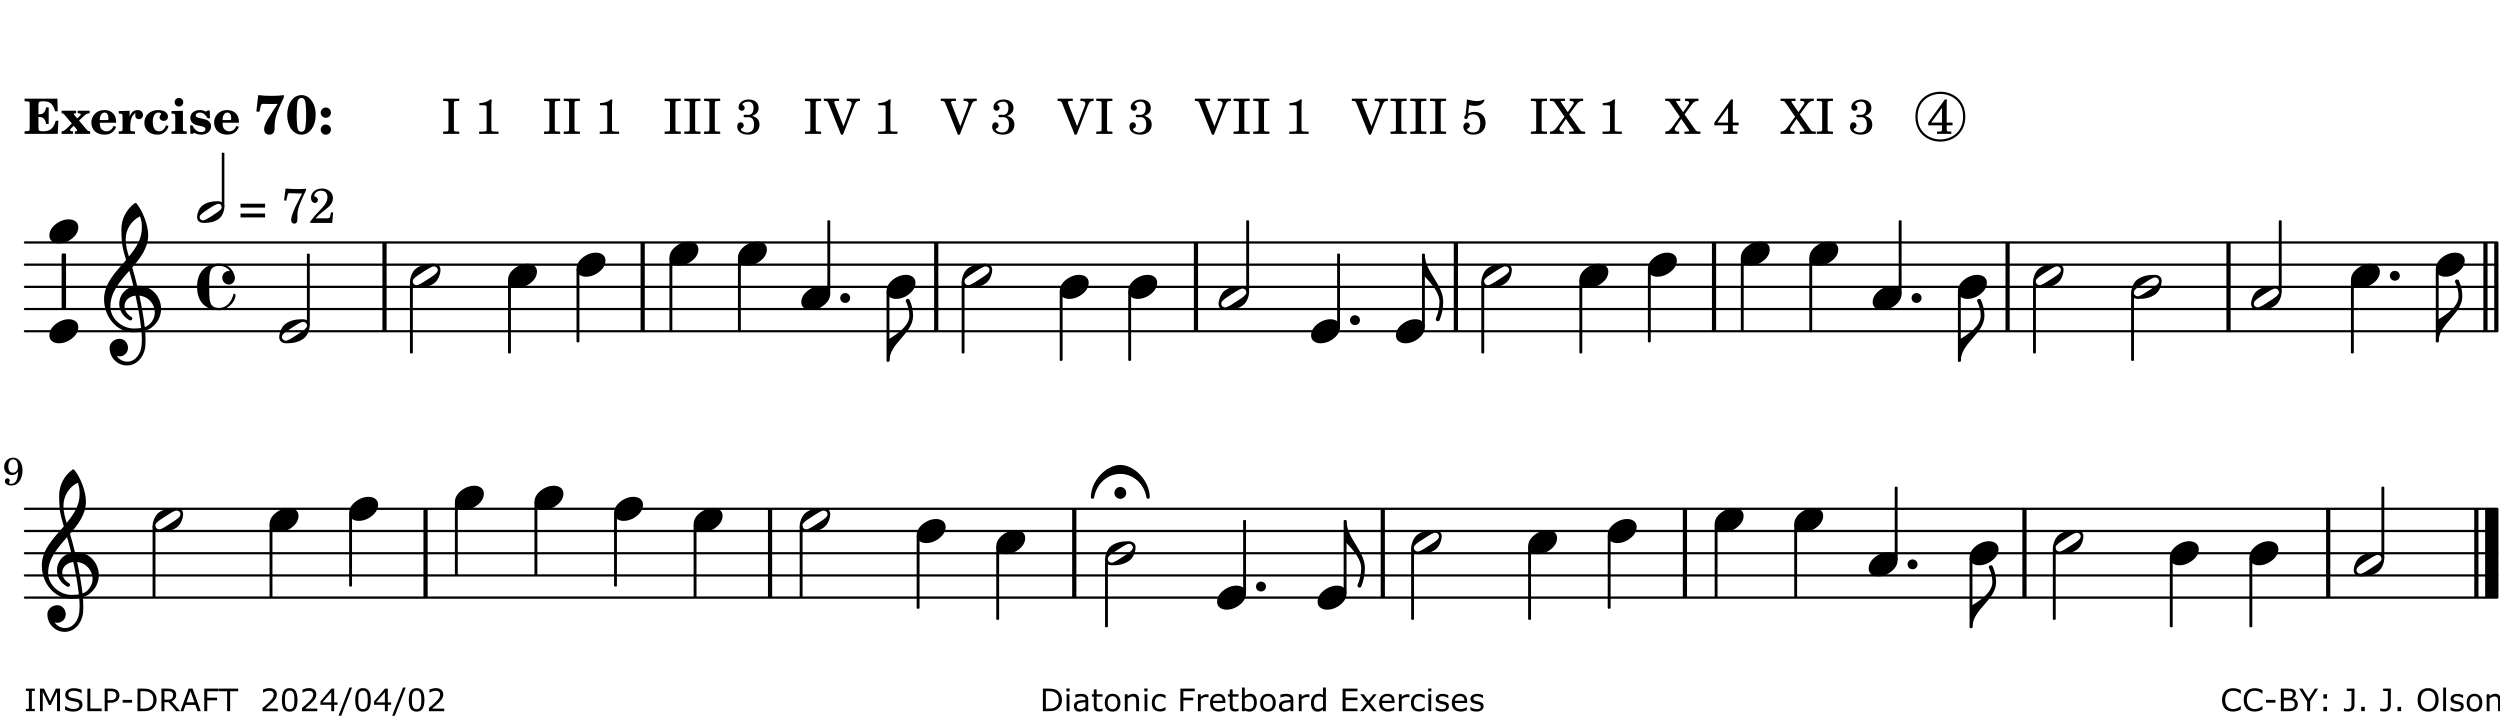<?xml version="1.0" encoding="UTF-8"?>
<svg xmlns="http://www.w3.org/2000/svg" xmlns:xlink="http://www.w3.org/1999/xlink" width="561pt" height="161pt" viewBox="0 0 561 161" version="1.1">
<defs>
<g>
<symbol overflow="visible" id="glyph0-0">
<path style="stroke:none;" d=""/>
</symbol>
<symbol overflow="visible" id="glyph0-1">
<path style="stroke:none;" d="M 7.531 -7.906 L 0.172 -7.906 L 0.172 -7.312 L 0.344 -7.312 C 0.922 -7.312 1.141 -7.266 1.234 -7.156 C 1.312 -7.047 1.312 -7.016 1.312 -6.328 L 1.312 -1.578 C 1.312 -0.891 1.312 -0.859 1.234 -0.75 C 1.141 -0.641 0.922 -0.594 0.344 -0.594 L 0.172 -0.594 L 0.172 0 L 7.609 0 L 7.75 -2.953 L 7.156 -2.953 C 6.75 -1.359 5.922 -0.609 4.594 -0.594 L 4.266 -0.594 C 3.469 -0.562 3.281 -0.719 3.281 -1.375 L 3.281 -3.797 L 3.469 -3.797 C 4.344 -3.797 4.859 -3.234 4.984 -2.234 L 5.578 -2.234 L 5.578 -5.953 L 4.984 -5.953 C 4.859 -4.938 4.344 -4.391 3.469 -4.391 L 3.281 -4.391 L 3.281 -6.375 C 3.266 -7.141 3.422 -7.312 4.234 -7.312 L 4.531 -7.312 C 5.906 -7.281 6.562 -6.688 7.016 -5.062 L 7.594 -5.062 Z M 7.531 -7.906 "/>
</symbol>
<symbol overflow="visible" id="glyph0-2">
<path style="stroke:none;" d="M 4.047 -2.984 L 5.188 -4.047 C 5.641 -4.469 5.969 -4.625 6.438 -4.625 L 6.438 -5.188 L 3.75 -5.188 L 3.75 -4.625 L 4 -4.625 C 4.266 -4.625 4.438 -4.531 4.438 -4.375 C 4.438 -4.266 4.375 -4.156 4.203 -4 L 3.641 -3.469 L 3.016 -4.219 C 2.938 -4.328 2.906 -4.391 2.906 -4.453 C 2.906 -4.562 3.031 -4.625 3.266 -4.625 L 3.391 -4.625 L 3.391 -5.188 L 0.141 -5.188 L 0.141 -4.625 C 0.469 -4.609 0.594 -4.531 0.875 -4.188 L 2.438 -2.328 L 1.125 -1.047 C 0.719 -0.703 0.484 -0.562 0.141 -0.562 L 0.141 0 L 2.703 0 L 2.703 -0.562 L 2.562 -0.562 C 2.25 -0.562 2.047 -0.672 2.047 -0.859 C 2.047 -0.969 2.109 -1.078 2.203 -1.188 L 2.859 -1.828 L 3.5 -1.047 C 3.594 -0.953 3.625 -0.891 3.625 -0.797 C 3.625 -0.641 3.5 -0.562 3.188 -0.562 L 3.109 -0.562 L 3.109 0 L 6.547 0 L 6.547 -0.562 C 6.141 -0.562 6.031 -0.641 5.562 -1.188 Z M 4.047 -2.984 "/>
</symbol>
<symbol overflow="visible" id="glyph0-3">
<path style="stroke:none;" d="M 5.922 -2.5 L 5.922 -2.672 C 5.922 -4.297 4.906 -5.344 3.297 -5.344 C 2.406 -5.344 1.688 -5.062 1.141 -4.5 C 0.641 -3.984 0.344 -3.266 0.344 -2.547 C 0.344 -1.75 0.688 -0.969 1.234 -0.5 C 1.734 -0.078 2.469 0.172 3.312 0.172 C 4.594 0.172 5.438 -0.406 5.922 -1.578 L 5.375 -1.797 C 4.938 -0.938 4.453 -0.578 3.734 -0.578 C 3.234 -0.578 2.797 -0.828 2.516 -1.234 C 2.328 -1.531 2.25 -1.875 2.25 -2.5 Z M 2.25 -3.094 C 2.25 -4.141 2.672 -4.781 3.328 -4.781 C 3.906 -4.781 4.188 -4.312 4.188 -3.453 C 4.188 -3.188 4.125 -3.094 3.906 -3.094 Z M 2.25 -3.094 "/>
</symbol>
<symbol overflow="visible" id="glyph0-4">
<path style="stroke:none;" d="M 2.641 -5.188 L 0.203 -5.109 L 0.203 -4.547 L 0.359 -4.547 C 1.047 -4.531 1.078 -4.484 1.062 -3.484 L 1.062 -0.984 C 1.047 -0.828 1.047 -0.766 1 -0.703 C 0.922 -0.609 0.719 -0.562 0.234 -0.562 L 0.203 -0.562 L 0.203 0 L 3.859 0 L 3.859 -0.562 L 3.609 -0.562 C 2.875 -0.562 2.797 -0.625 2.797 -1.031 L 2.797 -1.797 C 2.844 -3.422 3.297 -4.422 4.078 -4.625 C 3.938 -4.422 3.906 -4.297 3.906 -4.109 C 3.906 -3.641 4.25 -3.297 4.719 -3.297 C 5.25 -3.297 5.656 -3.703 5.656 -4.234 C 5.656 -4.875 5.156 -5.344 4.453 -5.344 C 3.609 -5.344 3.016 -4.859 2.641 -3.859 Z M 2.641 -5.188 "/>
</symbol>
<symbol overflow="visible" id="glyph0-5">
<path style="stroke:none;" d="M 5.203 -1.938 C 5.047 -1.531 4.953 -1.359 4.781 -1.141 C 4.531 -0.781 4.094 -0.578 3.641 -0.578 C 2.734 -0.578 2.234 -1.344 2.234 -2.703 C 2.234 -4.016 2.719 -4.781 3.531 -4.781 C 3.859 -4.781 4.109 -4.641 4.109 -4.469 C 4.109 -4.422 4.109 -4.422 3.984 -4.266 C 3.797 -4.016 3.766 -3.938 3.766 -3.719 C 3.766 -3.25 4.141 -2.922 4.672 -2.922 C 5.25 -2.922 5.641 -3.281 5.641 -3.859 C 5.641 -4.766 4.781 -5.344 3.469 -5.344 C 1.641 -5.344 0.344 -4.156 0.344 -2.516 C 0.344 -0.906 1.516 0.172 3.281 0.172 C 4.094 0.172 4.641 -0.062 5.109 -0.578 C 5.438 -0.906 5.609 -1.234 5.766 -1.75 Z M 5.203 -1.938 "/>
</symbol>
<symbol overflow="visible" id="glyph0-6">
<path style="stroke:none;" d="M 2.875 -5.188 L 0.312 -5.109 L 0.312 -4.547 L 0.453 -4.547 C 1.125 -4.531 1.156 -4.484 1.156 -3.516 L 1.156 -0.984 C 1.156 -0.828 1.141 -0.766 1.094 -0.703 C 1.031 -0.609 0.812 -0.562 0.344 -0.562 L 0.312 -0.562 L 0.312 0 L 3.734 0 L 3.734 -0.562 L 3.672 -0.562 C 2.984 -0.562 2.875 -0.641 2.875 -1.031 Z M 2 -8.078 C 1.453 -8.078 1.016 -7.641 1.016 -7.109 C 1.016 -6.578 1.453 -6.141 1.969 -6.141 C 2.531 -6.141 2.953 -6.562 2.953 -7.109 C 2.953 -7.641 2.516 -8.078 2 -8.078 Z M 2 -8.078 "/>
</symbol>
<symbol overflow="visible" id="glyph0-7">
<path style="stroke:none;" d="M 4.812 -5.234 L 4.344 -5.234 L 3.938 -5 C 3.516 -5.234 3.109 -5.344 2.578 -5.344 C 1.344 -5.344 0.453 -4.609 0.453 -3.578 C 0.453 -3.156 0.609 -2.766 0.922 -2.484 C 1.25 -2.172 1.562 -2.016 2.281 -1.859 L 3.078 -1.688 C 3.625 -1.562 3.844 -1.375 3.844 -1.047 C 3.844 -0.656 3.484 -0.406 2.906 -0.406 C 2.062 -0.406 1.438 -0.875 0.906 -1.922 L 0.422 -1.922 L 0.469 -0.016 L 0.938 -0.016 L 1.359 -0.219 C 1.781 0.016 2.328 0.172 2.906 0.172 C 4.188 0.172 5.109 -0.609 5.109 -1.703 C 5.109 -2.156 4.938 -2.547 4.641 -2.812 C 4.344 -3.062 4.125 -3.172 3.328 -3.359 L 2.344 -3.609 C 1.812 -3.75 1.672 -3.859 1.672 -4.141 C 1.672 -4.516 2.031 -4.781 2.578 -4.781 C 3.281 -4.781 3.797 -4.406 4.344 -3.5 L 4.859 -3.5 Z M 4.812 -5.234 "/>
</symbol>
<symbol overflow="visible" id="glyph1-0">
<path style="stroke:none;" d=""/>
</symbol>
<symbol overflow="visible" id="glyph1-1">
<path style="stroke:none;" d="M 6.719 -8.703 C 5.891 -8.578 5.203 -8.531 3.922 -8.531 C 2.75 -8.531 2.297 -8.562 0.969 -8.703 L 0.547 -5.031 L 1.234 -4.953 L 1.359 -5.516 C 1.594 -6.594 1.672 -6.75 2.109 -6.75 C 2.172 -6.75 2.234 -6.75 2.328 -6.734 C 2.672 -6.719 3.438 -6.703 3.719 -6.703 C 3.844 -6.703 4.25 -6.719 4.875 -6.719 L 5.344 -6.734 L 4.516 -5.5 L 3.891 -4.531 C 2.938 -3.031 2.938 -3.031 2.641 -2.359 C 2.391 -1.812 2.297 -1.422 2.297 -1.031 C 2.297 -0.297 2.75 0.172 3.438 0.172 C 4.203 0.172 4.641 -0.312 4.641 -1.188 C 4.641 -3.453 4.875 -4.297 6.719 -8.188 Z M 6.719 -8.703 "/>
</symbol>
<symbol overflow="visible" id="glyph1-2">
<path style="stroke:none;" d="M 3.531 -8.703 C 1.688 -8.703 0.328 -6.828 0.328 -4.266 C 0.328 -1.703 1.688 0.172 3.531 0.172 C 5.344 0.172 6.719 -1.703 6.719 -4.203 C 6.719 -5.656 6.375 -6.719 5.656 -7.641 C 5.078 -8.344 4.359 -8.703 3.531 -8.703 Z M 3.516 -8.062 C 3.891 -8.062 4.188 -7.844 4.312 -7.453 C 4.469 -7.047 4.578 -5.75 4.578 -4.234 C 4.578 -2.969 4.469 -1.641 4.359 -1.219 C 4.234 -0.719 3.938 -0.469 3.516 -0.469 C 3.141 -0.469 2.859 -0.672 2.703 -1.078 C 2.547 -1.484 2.453 -2.797 2.453 -4.266 C 2.453 -5.562 2.547 -6.906 2.656 -7.312 C 2.797 -7.812 3.094 -8.062 3.516 -8.062 Z M 3.516 -8.062 "/>
</symbol>
<symbol overflow="visible" id="glyph1-3">
<path style="stroke:none;" d="M 1.844 -2.109 C 1.219 -2.109 0.703 -1.594 0.703 -0.969 C 0.703 -0.344 1.219 0.188 1.828 0.188 C 2.484 0.188 3 -0.312 3 -0.969 C 3 -1.594 2.484 -2.109 1.844 -2.109 Z M 1.844 -5.922 C 1.219 -5.922 0.703 -5.391 0.703 -4.766 C 0.703 -4.141 1.219 -3.609 1.828 -3.609 C 2.484 -3.609 3 -4.125 3 -4.766 C 3 -5.391 2.484 -5.922 1.844 -5.922 Z M 1.844 -5.922 "/>
</symbol>
<symbol overflow="visible" id="glyph2-0">
<path style="stroke:none;" d=""/>
</symbol>
<symbol overflow="visible" id="glyph2-1">
<path style="stroke:none;" d=""/>
</symbol>
<symbol overflow="visible" id="glyph2-2">
<path style="stroke:none;" d="M 0.422 -7.391 L 0.641 -7.391 C 1.266 -7.375 1.469 -7.344 1.562 -7.234 C 1.625 -7.141 1.625 -7.109 1.625 -6.562 L 1.625 -1.344 C 1.625 -0.797 1.625 -0.766 1.562 -0.672 C 1.469 -0.562 1.266 -0.516 0.641 -0.516 L 0.422 -0.516 L 0.422 0 L 4.047 0 L 4.047 -0.516 L 3.828 -0.516 C 3.203 -0.516 3 -0.547 2.906 -0.672 C 2.844 -0.766 2.844 -0.781 2.844 -1.344 L 2.844 -6.562 C 2.844 -7.125 2.844 -7.141 2.906 -7.234 C 3 -7.344 3.203 -7.375 3.828 -7.391 L 4.047 -7.391 L 4.047 -7.906 L 0.422 -7.906 Z M 0.422 -7.391 "/>
</symbol>
<symbol overflow="visible" id="glyph2-3">
<path style="stroke:none;" d="M 3.531 -7.719 C 3.156 -7.266 2.141 -6.922 1.141 -6.906 L 1.141 -6.422 L 2.109 -6.422 C 2.734 -6.422 2.797 -6.359 2.781 -5.734 L 2.781 -1.344 C 2.781 -0.781 2.781 -0.766 2.719 -0.672 C 2.625 -0.562 2.422 -0.516 1.812 -0.516 L 1.094 -0.516 L 1.094 0 L 5.438 0 L 5.438 -0.516 L 4.828 -0.516 C 4.219 -0.516 4.016 -0.562 3.922 -0.672 C 3.844 -0.766 3.844 -0.781 3.844 -1.344 L 3.844 -5.875 C 3.844 -6.484 3.859 -7 3.922 -7.719 Z M 3.531 -7.719 "/>
</symbol>
<symbol overflow="visible" id="glyph2-4">
<path style="stroke:none;" d="M 3.797 -4.031 C 4.781 -4.391 5.25 -4.953 5.25 -5.828 C 5.25 -6.984 4.375 -7.719 3.016 -7.719 C 1.734 -7.719 0.75 -6.953 0.75 -5.953 C 0.75 -5.516 1.047 -5.188 1.484 -5.188 C 1.859 -5.188 2.125 -5.453 2.125 -5.844 C 2.125 -6.094 2.031 -6.234 1.781 -6.406 C 1.672 -6.484 1.641 -6.531 1.641 -6.609 C 1.641 -6.906 2.281 -7.234 2.906 -7.234 C 3.688 -7.234 4.109 -6.75 4.109 -5.812 C 4.109 -4.797 3.688 -4.266 2.906 -4.266 C 2.812 -4.266 2.625 -4.266 2.469 -4.281 C 2.375 -4.297 2.297 -4.297 2.219 -4.297 C 2 -4.297 1.875 -4.188 1.875 -4 C 1.875 -3.812 1.984 -3.719 2.219 -3.719 C 2.297 -3.719 2.375 -3.719 2.469 -3.734 C 2.688 -3.75 2.875 -3.75 2.984 -3.75 C 3.797 -3.75 4.234 -3.172 4.234 -2.078 C 4.234 -0.938 3.688 -0.312 2.703 -0.312 C 2.016 -0.312 1.266 -0.672 1.266 -1.016 C 1.266 -1.125 1.297 -1.141 1.5 -1.266 C 1.812 -1.453 1.922 -1.625 1.922 -1.906 C 1.922 -2.297 1.625 -2.594 1.234 -2.594 C 0.766 -2.594 0.453 -2.219 0.453 -1.625 C 0.453 -0.562 1.438 0.172 2.844 0.172 C 4.422 0.172 5.453 -0.719 5.453 -2.062 C 5.453 -3.094 4.922 -3.719 3.797 -4.031 Z M 3.797 -4.031 "/>
</symbol>
<symbol overflow="visible" id="glyph2-5">
<path style="stroke:none;" d="M 4.297 -1.703 L 2.297 -6.781 C 2.25 -6.922 2.219 -7.062 2.219 -7.125 C 2.219 -7.312 2.406 -7.391 2.891 -7.391 L 3.328 -7.391 L 3.328 -7.906 L -0.094 -7.906 L -0.094 -7.391 L 0.125 -7.391 C 0.641 -7.375 0.797 -7.266 0.969 -6.781 L 3.75 0.172 L 4.188 0.172 L 6.703 -6.312 C 7.031 -7.172 7.266 -7.375 7.891 -7.391 L 8 -7.391 L 8 -7.906 L 5.031 -7.906 L 5.031 -7.391 L 5.25 -7.391 C 5.812 -7.391 6.141 -7.172 6.141 -6.828 C 6.141 -6.672 6.078 -6.422 6 -6.203 Z M 4.297 -1.703 "/>
</symbol>
<symbol overflow="visible" id="glyph2-6">
<path style="stroke:none;" d="M 1.797 -6.469 C 2.391 -6.328 2.688 -6.281 3.125 -6.281 C 4.047 -6.281 4.734 -6.609 5.094 -7.219 C 5.219 -7.422 5.25 -7.531 5.25 -7.609 C 5.25 -7.672 5.234 -7.719 5.172 -7.719 C 5.141 -7.719 5.094 -7.703 5.031 -7.672 C 4.484 -7.438 4.203 -7.375 3.578 -7.375 C 2.875 -7.375 2.438 -7.453 1.312 -7.719 C 1.266 -6.797 1.172 -5.625 1.016 -4.266 C 0.781 -4.016 0.719 -3.875 0.719 -3.703 C 0.719 -3.469 0.859 -3.328 1.062 -3.328 C 1.344 -3.328 1.516 -3.562 1.562 -4 C 1.938 -4.266 2.297 -4.391 2.734 -4.391 C 3.719 -4.391 4.297 -3.641 4.297 -2.391 C 4.297 -1.656 4.125 -1.031 3.797 -0.688 C 3.578 -0.453 3.125 -0.312 2.672 -0.312 C 2.016 -0.312 1.344 -0.641 1.344 -0.984 C 1.344 -1.062 1.406 -1.156 1.531 -1.234 C 1.875 -1.438 1.969 -1.578 1.969 -1.875 C 1.969 -2.25 1.672 -2.547 1.281 -2.547 C 0.844 -2.547 0.5 -2.141 0.5 -1.625 C 0.5 -1.078 0.812 -0.531 1.297 -0.203 C 1.672 0.047 2.109 0.172 2.688 0.172 C 4.422 0.172 5.5 -0.844 5.5 -2.453 C 5.5 -3.938 4.516 -4.938 3.016 -4.938 C 2.547 -4.938 2.219 -4.859 1.609 -4.609 Z M 1.797 -6.469 "/>
</symbol>
<symbol overflow="visible" id="glyph2-7">
<path style="stroke:none;" d="M 4.266 -4.375 L 5.719 -6.359 C 6.281 -7.156 6.609 -7.375 7.219 -7.391 L 7.391 -7.391 L 7.391 -7.906 L 4.375 -7.906 L 4.375 -7.391 L 4.531 -7.391 C 5.062 -7.391 5.297 -7.266 5.297 -6.969 C 5.297 -6.844 5.25 -6.766 5.141 -6.594 L 3.953 -4.875 L 2.5 -6.984 C 2.422 -7.094 2.375 -7.203 2.375 -7.25 C 2.375 -7.359 2.469 -7.391 2.906 -7.391 L 3.312 -7.391 L 3.312 -7.906 L -0.062 -7.906 L -0.062 -7.391 L 0.125 -7.391 C 0.719 -7.375 0.797 -7.344 1.047 -6.984 L 3.203 -3.859 L 1.422 -1.391 C 0.938 -0.75 0.562 -0.531 -0.016 -0.516 L -0.062 -0.516 L -0.062 0 L 3.062 0 L 3.062 -0.516 L 2.781 -0.516 C 2.344 -0.516 2.062 -0.719 2.062 -1.047 C 2.062 -1.188 2.141 -1.359 2.25 -1.516 L 3.516 -3.359 L 5.141 -1.047 C 5.25 -0.922 5.297 -0.797 5.297 -0.719 C 5.297 -0.531 5.25 -0.531 4.562 -0.516 L 4.25 -0.516 L 4.25 0 L 7.844 0 L 7.844 -0.516 L 7.719 -0.516 C 6.984 -0.531 6.906 -0.562 6.562 -1.078 Z M 4.266 -4.375 "/>
</symbol>
<symbol overflow="visible" id="glyph2-8">
<path style="stroke:none;" d="M 4.031 -7.719 L 0.312 -2.531 L 0.312 -1.922 L 3.391 -1.922 L 3.391 -1.344 C 3.391 -0.781 3.391 -0.766 3.312 -0.672 C 3.234 -0.547 3.016 -0.516 2.406 -0.516 L 2.281 -0.516 L 2.281 0 L 5.484 0 L 5.484 -0.516 L 5.438 -0.516 C 4.812 -0.516 4.594 -0.547 4.516 -0.672 C 4.453 -0.766 4.453 -0.781 4.453 -1.344 L 4.453 -1.922 L 5.766 -1.922 L 5.766 -2.531 L 4.453 -2.531 L 4.453 -5.516 C 4.453 -6.891 4.453 -6.922 4.5 -7.719 Z M 3.391 -2.531 L 0.969 -2.531 L 3.391 -5.844 Z M 3.391 -2.531 "/>
</symbol>
<symbol overflow="visible" id="glyph2-9">
<path style="stroke:none;" d="M 0.562 -1.234 L 6.078 -1.234 L 6.078 -2.109 L 0.562 -2.109 Z M 0.562 -3.438 L 6.078 -3.438 L 6.078 -4.312 L 0.562 -4.312 Z M 0.562 -3.438 "/>
</symbol>
<symbol overflow="visible" id="glyph2-10">
<path style="stroke:none;" d="M 0.641 -5.062 L 1.125 -4.984 L 1.328 -5.844 C 1.484 -6.578 1.562 -6.688 1.891 -6.688 C 1.938 -6.688 2.031 -6.688 2.125 -6.672 C 3.469 -6.609 3.469 -6.609 3.969 -6.609 C 4.125 -6.609 4.375 -6.609 4.672 -6.609 L 3.938 -5.109 C 3.125 -3.5 3.016 -3.312 2.75 -2.625 C 2.406 -1.812 2.234 -1.125 2.234 -0.656 C 2.234 -0.156 2.5 0.156 2.922 0.156 C 3.453 0.156 3.656 -0.203 3.641 -1.156 C 3.594 -2.734 3.797 -3.5 4.969 -6.062 C 5.125 -6.406 5.297 -6.75 5.453 -7.094 C 5.469 -7.109 5.5 -7.203 5.562 -7.344 L 5.562 -7.672 C 4.906 -7.609 4.562 -7.594 3.875 -7.594 C 2.922 -7.594 2.172 -7.625 0.984 -7.719 Z M 0.641 -5.062 "/>
</symbol>
<symbol overflow="visible" id="glyph2-11">
<path style="stroke:none;" d="M 5.531 -2.359 L 5.047 -2.359 L 4.938 -1.812 C 4.797 -1.094 4.703 -1.031 4.031 -1.031 L 1.578 -1.031 C 2.328 -1.812 2.578 -2.047 3.281 -2.594 C 4.281 -3.359 4.703 -3.75 4.969 -4.078 C 5.312 -4.562 5.484 -5.031 5.484 -5.578 C 5.484 -6.828 4.453 -7.719 3.016 -7.719 C 1.625 -7.719 0.562 -6.828 0.562 -5.656 C 0.562 -4.969 0.922 -4.484 1.438 -4.484 C 1.844 -4.484 2.109 -4.766 2.109 -5.156 C 2.109 -5.438 1.953 -5.688 1.734 -5.781 C 1.328 -5.953 1.297 -5.969 1.297 -6.109 C 1.297 -6.281 1.406 -6.531 1.562 -6.719 C 1.844 -7.047 2.297 -7.234 2.797 -7.234 C 3.719 -7.234 4.25 -6.688 4.25 -5.766 C 4.25 -4.953 3.859 -4.219 2.953 -3.25 C 2.141 -2.406 1.641 -1.859 1.453 -1.656 C 1.062 -1.188 0.859 -0.938 0.391 -0.312 L 0.391 0 L 5.328 0 Z M 5.531 -2.359 "/>
</symbol>
<symbol overflow="visible" id="glyph3-0">
<path style="stroke:none;" d="M 1 0 L 8.969 0 L 8.969 -10.625 L 1 -10.625 Z M 1.984 -1 L 1.984 -9.625 L 7.969 -9.625 L 7.969 -1 Z M 1.984 -1 "/>
</symbol>
<symbol overflow="visible" id="glyph3-1">
<path style="stroke:none;" d="M 4.344 -2.703 C 3.531 -2.703 2.734 -2.453 2.031 -2.031 C 1.094 -1.469 0 -0.484 0 0.938 C 0 2.156 1.062 2.703 2.156 2.703 C 2.969 2.703 3.766 2.453 4.469 2.031 C 5.406 1.469 6.5 0.484 6.5 -0.938 C 6.5 -2.156 5.438 -2.703 4.344 -2.703 Z M 4.344 -2.703 "/>
</symbol>
<symbol overflow="visible" id="glyph3-2">
<path style="stroke:none;" d="M 0 0 C 0 0.625 0.5 1.109 1.109 1.109 C 1.734 1.109 2.234 0.625 2.234 0 C 2.234 -0.625 1.734 -1.109 1.109 -1.109 C 0.5 -1.109 0 -0.625 0 0 Z M 0 0 "/>
</symbol>
<symbol overflow="visible" id="glyph3-3">
<path style="stroke:none;" d="M 6.25 -1.297 C 6.25 -1.094 6.172 -0.891 6.031 -0.734 C 5.641 -0.234 4.703 0.344 3.969 0.812 C 3.234 1.297 2.312 1.906 1.688 2.094 C 1.609 2.109 1.531 2.109 1.453 2.109 C 1.031 2.109 0.625 1.766 0.625 1.297 C 0.625 1.094 0.672 0.891 0.812 0.734 C 1.219 0.234 2.156 -0.344 2.891 -0.812 C 3.625 -1.297 4.562 -1.906 5.172 -2.094 C 5.266 -2.109 5.344 -2.109 5.422 -2.109 C 5.844 -2.109 6.25 -1.766 6.25 -1.297 Z M 5.219 -2.703 C 3.75 -2.703 2.531 -2.438 1.469 -1.719 C 0.844 -1.281 0.453 -0.578 0.219 0.156 C 0.094 0.516 0 0.922 0 1.297 C 0 2.297 0.734 2.703 1.656 2.703 C 3.125 2.703 4.328 2.438 5.375 1.719 C 6.016 1.281 6.422 0.578 6.656 -0.156 C 6.766 -0.516 6.859 -0.922 6.859 -1.297 C 6.859 -2.297 6.141 -2.703 5.219 -2.703 Z M 5.219 -2.703 "/>
</symbol>
<symbol overflow="visible" id="glyph3-4">
<path style="stroke:none;" d="M 0 0 L -0.312 0 L -0.312 4.984 L 0 4.984 Z M 0 0 L 0 4.984 C 1.422 6.469 3.281 8.562 3.281 10.625 C 3.281 11.938 2.969 13.234 2.453 14.438 C 2.391 14.766 2.656 14.984 2.906 14.984 C 3.047 14.984 3.203 14.906 3.312 14.734 C 3.828 13.422 4.125 12.031 4.125 10.625 C 4.125 6.688 0 3.922 0 0 Z M 0 0 "/>
</symbol>
<symbol overflow="visible" id="glyph3-5">
<path style="stroke:none;" d="M 0 0 L 0 -4.984 L -0.312 -4.984 L -0.312 0 Z M 0 0 C 0 -4.047 5.312 -6.094 5.312 -10.141 C 5.312 -11.375 5.016 -12.594 4.516 -13.703 C 4.422 -13.859 4.266 -13.922 4.125 -13.922 C 3.859 -13.922 3.609 -13.703 3.672 -13.391 C 4.156 -12.375 4.469 -11.281 4.469 -10.141 C 4.469 -7.922 1.938 -6.156 0 -4.984 Z M 0 0 "/>
</symbol>
<symbol overflow="visible" id="glyph3-6">
<path style="stroke:none;" d="M 7.156 -0.531 C 7.891 -0.531 8.484 -1.172 8.484 -1.969 C 8.484 -2.047 8.484 -2.156 8.469 -2.25 C 8.172 -3.969 6.719 -5.219 4.984 -5.219 C 3.625 -5.219 2.25 -4.828 1.312 -3.844 C 0.344 -2.828 0 -1.422 0 0 C 0 1.422 0.344 2.828 1.312 3.844 C 2.25 4.828 3.625 5.234 4.984 5.234 C 6.531 5.234 8.625 3.641 8.625 1.766 C 8.625 1.609 8.484 1.531 8.359 1.531 C 8.266 1.531 8.172 1.594 8.125 1.734 C 7.75 3.344 6.578 4.734 4.984 4.734 C 2.875 4.734 2.734 3.266 2.734 1.016 L 2.734 -1.016 C 2.734 -3.266 2.875 -4.719 4.984 -4.719 C 5.938 -4.719 6.812 -4.281 7.375 -3.547 C 7.266 -3.562 7.172 -3.562 7.094 -3.562 C 6.203 -3.562 5.656 -2.781 5.656 -2.031 C 5.656 -1.375 6.172 -0.531 7.156 -0.531 Z M 7.156 -0.531 "/>
</symbol>
<symbol overflow="visible" id="glyph3-7">
<path style="stroke:none;" d="M 5.297 12.656 L 5.312 11.797 L 5.234 11.797 C 4.266 11.797 3.422 11.281 2.906 10.5 C 3.109 10.578 3.312 10.625 3.531 10.625 C 4.562 10.625 5.422 9.766 5.422 8.719 C 5.422 7.609 4.609 6.672 3.531 6.672 C 2.344 6.672 1.297 7.562 1.297 8.719 C 1.297 10.891 3.031 12.656 5.172 12.656 Z M 9.188 4.047 C 8.906 1.594 8.469 -0.703 7.984 -3.016 C 10.125 -2.781 11.438 -1.016 11.438 0.781 C 11.438 2.156 10.531 3.562 9.188 4.047 Z M 1.469 -0.562 C 1.469 -3.75 3.578 -6.172 5.719 -8.594 C 6.062 -7.438 6.359 -6.25 6.641 -5.094 C 4.609 -4.641 3.453 -2.922 3.453 -1.172 C 3.453 0.219 4.188 1.656 5.781 2.516 C 5.844 2.531 5.891 2.547 5.953 2.547 C 6.203 2.547 6.391 2.328 6.391 2.109 C 6.391 2.016 6.359 1.906 6.25 1.812 C 5.141 1.172 4.641 0.234 4.641 -0.641 C 4.641 -1.797 5.531 -2.844 7.109 -3.016 C 7.625 -0.641 8.094 1.719 8.359 4.25 C 7.828 4.328 7.297 4.359 6.734 4.359 C 4.047 4.359 1.469 2.125 1.469 -0.562 Z M 6.672 5.219 C 7.297 5.219 7.875 5.156 8.453 5.062 C 8.5 5.672 8.531 6.281 8.531 6.891 C 8.531 7.25 8.5 7.625 8.484 7.984 C 8.359 9.953 7.172 11.75 5.312 11.797 L 5.297 12.656 C 7.562 12.594 9.188 10.484 9.328 8.109 C 9.344 7.734 9.359 7.328 9.359 6.953 C 9.359 6.25 9.328 5.562 9.266 4.859 C 9.781 4.703 10.281 4.484 10.719 4.141 C 12.188 3.031 12.844 1.469 12.844 -0.047 C 12.844 -2.688 10.844 -5.234 7.75 -5.234 C 7.672 -5.234 7.562 -5.219 7.484 -5.219 C 7.156 -6.594 6.797 -7.984 6.375 -9.344 C 8.25 -11.516 9.953 -13.75 9.953 -16.594 C 9.953 -18.844 8.719 -22.047 7.312 -23.734 C 7.188 -23.828 7.031 -23.828 6.906 -23.734 C 5.047 -22.375 3.938 -20.203 3.938 -17.906 C 3.938 -16.875 3.969 -15.844 4.078 -14.797 C 4.25 -13.5 4.609 -12.25 4.984 -11.016 C 2.656 -8.328 0.047 -5.75 0.047 -2.234 C 0.047 1.797 2.922 5.219 6.672 5.219 Z M 8.531 -18.25 C 8.531 -15.734 7.219 -13.719 5.625 -11.797 C 5.266 -13.016 4.906 -14.188 4.906 -15.656 C 4.906 -17.844 6.156 -19.859 8.125 -20.812 C 8.453 -19.828 8.531 -19.344 8.531 -18.25 Z M 8.531 -18.25 "/>
</symbol>
<symbol overflow="visible" id="glyph3-8">
<path style="stroke:none;" d="M -1.328 -0.953 C -1.328 -0.219 -0.734 0.375 0 0.375 C 0.734 0.375 1.328 -0.219 1.328 -0.953 C 1.328 -1.688 0.734 -2.297 0 -2.297 C -0.734 -2.297 -1.328 -1.688 -1.328 -0.953 Z M 0 -7.234 C -3.125 -7.234 -6.609 -3.719 -6.609 0.062 C -6.609 0.234 -6.422 0.359 -6.234 0.359 C -6.062 0.359 -5.891 0.266 -5.859 0 C -5.344 -2.953 -2.953 -5.219 0 -5.219 C 2.953 -5.219 5.344 -2.953 5.859 0 C 5.891 0.266 6.062 0.359 6.234 0.359 C 6.422 0.359 6.609 0.234 6.609 0.062 C 6.609 -3.719 3.125 -7.234 0 -7.234 Z M 0 -7.234 "/>
</symbol>
<symbol overflow="visible" id="glyph4-0">
<path style="stroke:none;" d="M 0.891 0 L 7.984 0 L 7.984 -9.453 L 0.891 -9.453 Z M 1.781 -0.891 L 1.781 -8.578 L 7.094 -8.578 L 7.094 -0.891 Z M 1.781 -0.891 "/>
</symbol>
<symbol overflow="visible" id="glyph4-1">
<path style="stroke:none;" d="M 5.531 -1.141 C 5.531 -0.953 5.484 -0.797 5.359 -0.656 C 5 -0.234 4.172 0.297 3.531 0.734 C 2.891 1.156 2.062 1.672 1.531 1.828 C 1.453 1.844 1.391 1.859 1.312 1.859 C 0.938 1.859 0.578 1.562 0.578 1.141 C 0.578 0.953 0.641 0.797 0.766 0.656 C 1.125 0.234 1.953 -0.297 2.594 -0.734 C 3.234 -1.156 4.062 -1.672 4.594 -1.828 C 4.672 -1.844 4.734 -1.859 4.812 -1.859 C 5.188 -1.859 5.531 -1.562 5.531 -1.141 Z M 4.594 -2.438 C 3.297 -2.438 2.25 -2.203 1.312 -1.562 C 0.734 -1.172 0.391 -0.547 0.172 0.125 C 0.078 0.438 0 0.797 0 1.125 C 0 2.047 0.672 2.438 1.531 2.438 C 2.828 2.438 3.891 2.203 4.828 1.562 C 5.406 1.172 5.734 0.547 5.953 -0.125 C 6.047 -0.438 6.125 -0.797 6.125 -1.125 C 6.125 -2.047 5.453 -2.438 4.594 -2.438 Z M 4.594 -2.438 "/>
</symbol>
<symbol overflow="visible" id="glyph5-0">
<path style="stroke:none;" d=""/>
</symbol>
<symbol overflow="visible" id="glyph5-1">
<path style="stroke:none;" d="M 3.516 -3.016 C 3.406 -2 3.359 -1.703 3.203 -1.266 C 2.969 -0.625 2.5 -0.25 1.922 -0.25 C 1.625 -0.25 1.438 -0.328 1.438 -0.469 C 1.438 -0.5 1.453 -0.547 1.484 -0.609 C 1.578 -0.812 1.594 -0.875 1.594 -0.984 C 1.594 -1.281 1.391 -1.5 1.094 -1.5 C 0.75 -1.5 0.5 -1.234 0.5 -0.875 C 0.5 -0.297 1.109 0.125 1.906 0.125 C 2.703 0.125 3.375 -0.219 3.797 -0.875 C 4.234 -1.516 4.469 -2.344 4.469 -3.25 C 4.469 -5 3.641 -6.125 2.328 -6.125 C 1.203 -6.125 0.344 -5.203 0.344 -4.031 C 0.344 -2.984 1.062 -2.234 2.062 -2.234 C 2.688 -2.234 3.047 -2.422 3.516 -3.016 Z M 2.375 -5.75 C 3.016 -5.75 3.438 -5.125 3.438 -4.141 C 3.438 -3.781 3.375 -3.453 3.234 -3.25 C 3.031 -2.938 2.703 -2.75 2.328 -2.75 C 1.656 -2.75 1.281 -3.266 1.281 -4.188 C 1.281 -4.609 1.391 -5.016 1.547 -5.281 C 1.75 -5.609 1.984 -5.75 2.375 -5.75 Z M 2.375 -5.75 "/>
</symbol>
<symbol overflow="visible" id="glyph6-0">
<path style="stroke:none;" d="M 0.875 0 L 0.875 -5.234 L 6.094 -5.234 L 6.094 0 Z M 1.312 -0.438 L 5.656 -0.438 L 5.656 -4.797 L 1.312 -4.797 Z M 1.312 -0.438 "/>
</symbol>
<symbol overflow="visible" id="glyph6-1">
<path style="stroke:none;" d="M 2.469 0 L 0.469 0 L 0.469 -0.516 L 1.125 -0.516 L 1.125 -4.547 L 0.469 -4.547 L 0.469 -5.062 L 2.469 -5.062 L 2.469 -4.547 L 1.797 -4.547 L 1.797 -0.516 L 2.469 -0.516 Z M 2.469 0 "/>
</symbol>
<symbol overflow="visible" id="glyph6-2">
<path style="stroke:none;" d="M 5.188 0 L 4.516 0 L 4.516 -4.359 L 3.109 -1.391 L 2.703 -1.391 L 1.312 -4.359 L 1.312 0 L 0.688 0 L 0.688 -5.062 L 1.594 -5.062 L 2.953 -2.25 L 4.25 -5.062 L 5.188 -5.062 Z M 5.188 0 "/>
</symbol>
<symbol overflow="visible" id="glyph6-3">
<path style="stroke:none;" d="M 4.359 -1.453 C 4.359 -1.254 4.312 -1.055 4.219 -0.859 C 4.133 -0.672 4.008 -0.508 3.844 -0.375 C 3.656 -0.227 3.441 -0.113 3.203 -0.031 C 2.961 0.051 2.672 0.094 2.328 0.094 C 1.961 0.094 1.633 0.062 1.344 0 C 1.051 -0.07 0.754 -0.176 0.453 -0.312 L 0.453 -1.156 L 0.5 -1.156 C 0.758 -0.945 1.055 -0.781 1.391 -0.656 C 1.723 -0.539 2.039 -0.484 2.344 -0.484 C 2.758 -0.484 3.082 -0.562 3.312 -0.719 C 3.539 -0.875 3.656 -1.082 3.656 -1.344 C 3.656 -1.57 3.598 -1.738 3.484 -1.844 C 3.379 -1.945 3.219 -2.031 3 -2.094 C 2.82 -2.145 2.633 -2.18 2.438 -2.203 C 2.238 -2.234 2.031 -2.273 1.812 -2.328 C 1.363 -2.422 1.031 -2.582 0.812 -2.812 C 0.594 -3.039 0.484 -3.336 0.484 -3.703 C 0.484 -4.129 0.66 -4.477 1.016 -4.75 C 1.379 -5.02 1.836 -5.156 2.391 -5.156 C 2.742 -5.156 3.066 -5.117 3.359 -5.047 C 3.66 -4.984 3.926 -4.898 4.156 -4.797 L 4.156 -4.016 L 4.109 -4.016 C 3.922 -4.172 3.664 -4.301 3.344 -4.406 C 3.031 -4.52 2.711 -4.578 2.391 -4.578 C 2.023 -4.578 1.734 -4.5 1.516 -4.344 C 1.297 -4.195 1.188 -4.008 1.188 -3.781 C 1.188 -3.562 1.238 -3.391 1.344 -3.266 C 1.457 -3.148 1.648 -3.062 1.922 -3 C 2.066 -2.969 2.273 -2.926 2.547 -2.875 C 2.816 -2.832 3.039 -2.789 3.219 -2.75 C 3.602 -2.645 3.891 -2.488 4.078 -2.281 C 4.266 -2.082 4.359 -1.805 4.359 -1.453 Z M 4.359 -1.453 "/>
</symbol>
<symbol overflow="visible" id="glyph6-4">
<path style="stroke:none;" d="M 3.891 0 L 0.688 0 L 0.688 -5.062 L 1.359 -5.062 L 1.359 -0.594 L 3.891 -0.594 Z M 3.891 0 "/>
</symbol>
<symbol overflow="visible" id="glyph6-5">
<path style="stroke:none;" d="M 4 -3.531 C 4 -3.312 3.957 -3.102 3.875 -2.906 C 3.801 -2.719 3.691 -2.551 3.547 -2.406 C 3.367 -2.238 3.16 -2.109 2.922 -2.016 C 2.691 -1.93 2.395 -1.891 2.031 -1.891 L 1.359 -1.891 L 1.359 0 L 0.688 0 L 0.688 -5.062 L 2.062 -5.062 C 2.363 -5.062 2.617 -5.035 2.828 -4.984 C 3.035 -4.93 3.223 -4.852 3.391 -4.75 C 3.578 -4.625 3.723 -4.461 3.828 -4.266 C 3.941 -4.078 4 -3.832 4 -3.531 Z M 3.297 -3.516 C 3.297 -3.691 3.266 -3.844 3.203 -3.969 C 3.141 -4.102 3.047 -4.211 2.922 -4.297 C 2.816 -4.359 2.691 -4.406 2.547 -4.438 C 2.41 -4.469 2.234 -4.484 2.016 -4.484 L 1.359 -4.484 L 1.359 -2.469 L 1.922 -2.469 C 2.191 -2.469 2.41 -2.488 2.578 -2.531 C 2.754 -2.582 2.895 -2.66 3 -2.766 C 3.102 -2.879 3.176 -2.992 3.219 -3.109 C 3.27 -3.234 3.297 -3.367 3.297 -3.516 Z M 3.297 -3.516 "/>
</symbol>
<symbol overflow="visible" id="glyph6-6">
<path style="stroke:none;" d="M 2.641 -1.906 L 0.516 -1.906 L 0.516 -2.531 L 2.641 -2.531 Z M 2.641 -1.906 "/>
</symbol>
<symbol overflow="visible" id="glyph6-7">
<path style="stroke:none;" d="M 4.969 -2.531 C 4.969 -2.07 4.863 -1.656 4.656 -1.281 C 4.457 -0.906 4.191 -0.613 3.859 -0.406 C 3.629 -0.258 3.367 -0.156 3.078 -0.094 C 2.797 -0.031 2.422 0 1.953 0 L 0.688 0 L 0.688 -5.062 L 1.953 -5.062 C 2.441 -5.062 2.832 -5.023 3.125 -4.953 C 3.414 -4.891 3.66 -4.797 3.859 -4.672 C 4.203 -4.453 4.473 -4.16 4.672 -3.797 C 4.867 -3.441 4.969 -3.02 4.969 -2.531 Z M 4.25 -2.531 C 4.25 -2.938 4.18 -3.273 4.047 -3.547 C 3.91 -3.816 3.707 -4.031 3.438 -4.188 C 3.227 -4.301 3.008 -4.379 2.781 -4.422 C 2.562 -4.461 2.297 -4.484 1.984 -4.484 L 1.359 -4.484 L 1.359 -0.578 L 1.984 -0.578 C 2.305 -0.578 2.586 -0.598 2.828 -0.641 C 3.078 -0.691 3.301 -0.785 3.5 -0.922 C 3.75 -1.078 3.938 -1.285 4.062 -1.547 C 4.188 -1.816 4.25 -2.145 4.25 -2.531 Z M 4.25 -2.531 "/>
</symbol>
<symbol overflow="visible" id="glyph6-8">
<path style="stroke:none;" d="M 4.875 0 L 4 0 L 2.297 -2.016 L 1.359 -2.016 L 1.359 0 L 0.688 0 L 0.688 -5.062 L 2.094 -5.062 C 2.406 -5.062 2.66 -5.039 2.859 -5 C 3.066 -4.969 3.254 -4.898 3.422 -4.797 C 3.598 -4.68 3.738 -4.535 3.844 -4.359 C 3.945 -4.18 4 -3.957 4 -3.688 C 4 -3.32 3.906 -3.016 3.719 -2.766 C 3.539 -2.523 3.289 -2.344 2.969 -2.219 Z M 3.297 -3.641 C 3.297 -3.785 3.27 -3.914 3.219 -4.031 C 3.164 -4.145 3.082 -4.238 2.969 -4.312 C 2.875 -4.375 2.758 -4.414 2.625 -4.438 C 2.488 -4.469 2.328 -4.484 2.141 -4.484 L 1.359 -4.484 L 1.359 -2.578 L 2.031 -2.578 C 2.25 -2.578 2.438 -2.594 2.594 -2.625 C 2.75 -2.664 2.883 -2.738 3 -2.844 C 3.102 -2.938 3.176 -3.047 3.219 -3.172 C 3.27 -3.297 3.297 -3.453 3.297 -3.641 Z M 3.297 -3.641 "/>
</symbol>
<symbol overflow="visible" id="glyph6-9">
<path style="stroke:none;" d="M 4.672 0 L 3.953 0 L 3.453 -1.406 L 1.266 -1.406 L 0.766 0 L 0.094 0 L 1.938 -5.062 L 2.828 -5.062 Z M 3.25 -1.984 L 2.359 -4.484 L 1.469 -1.984 Z M 3.25 -1.984 "/>
</symbol>
<symbol overflow="visible" id="glyph6-10">
<path style="stroke:none;" d="M 3.922 -4.469 L 1.359 -4.469 L 1.359 -3.031 L 3.562 -3.031 L 3.562 -2.438 L 1.359 -2.438 L 1.359 0 L 0.688 0 L 0.688 -5.062 L 3.922 -5.062 Z M 3.922 -4.469 "/>
</symbol>
<symbol overflow="visible" id="glyph6-11">
<path style="stroke:none;" d="M 4.297 -4.469 L 2.484 -4.469 L 2.484 0 L 1.812 0 L 1.812 -4.469 L 0 -4.469 L 0 -5.062 L 4.297 -5.062 Z M 4.297 -4.469 "/>
</symbol>
<symbol overflow="visible" id="glyph6-12">
<path style="stroke:none;" d=""/>
</symbol>
<symbol overflow="visible" id="glyph6-13">
<path style="stroke:none;" d="M 3.984 0 L 0.547 0 L 0.547 -0.719 C 0.785 -0.914 1.023 -1.113 1.266 -1.312 C 1.504 -1.52 1.727 -1.727 1.938 -1.938 C 2.375 -2.352 2.672 -2.688 2.828 -2.938 C 2.984 -3.188 3.062 -3.457 3.062 -3.75 C 3.062 -4.008 2.973 -4.211 2.797 -4.359 C 2.629 -4.504 2.391 -4.578 2.078 -4.578 C 1.867 -4.578 1.645 -4.539 1.406 -4.469 C 1.164 -4.395 0.93 -4.285 0.703 -4.141 L 0.672 -4.141 L 0.672 -4.859 C 0.836 -4.93 1.051 -5 1.312 -5.062 C 1.582 -5.133 1.844 -5.172 2.094 -5.172 C 2.613 -5.172 3.02 -5.047 3.312 -4.797 C 3.613 -4.547 3.766 -4.207 3.766 -3.781 C 3.766 -3.582 3.738 -3.398 3.688 -3.234 C 3.633 -3.066 3.562 -2.91 3.469 -2.766 C 3.383 -2.617 3.281 -2.477 3.156 -2.344 C 3.039 -2.207 2.898 -2.055 2.734 -1.891 C 2.484 -1.648 2.227 -1.422 1.969 -1.203 C 1.719 -0.984 1.477 -0.773 1.25 -0.578 L 3.984 -0.578 Z M 3.984 0 "/>
</symbol>
<symbol overflow="visible" id="glyph6-14">
<path style="stroke:none;" d="M 3.969 -2.531 C 3.969 -1.625 3.82 -0.957 3.531 -0.531 C 3.25 -0.102 2.812 0.109 2.219 0.109 C 1.613 0.109 1.172 -0.102 0.891 -0.531 C 0.609 -0.969 0.469 -1.633 0.469 -2.531 C 0.469 -3.426 0.609 -4.086 0.891 -4.516 C 1.172 -4.953 1.613 -5.172 2.219 -5.172 C 2.82 -5.172 3.266 -4.953 3.547 -4.516 C 3.828 -4.078 3.969 -3.414 3.969 -2.531 Z M 3.078 -0.984 C 3.148 -1.172 3.203 -1.391 3.234 -1.641 C 3.266 -1.891 3.281 -2.188 3.281 -2.531 C 3.281 -2.875 3.266 -3.172 3.234 -3.422 C 3.203 -3.68 3.148 -3.898 3.078 -4.078 C 2.992 -4.254 2.883 -4.383 2.75 -4.469 C 2.613 -4.562 2.438 -4.609 2.219 -4.609 C 2.008 -4.609 1.832 -4.562 1.688 -4.469 C 1.551 -4.383 1.441 -4.254 1.359 -4.078 C 1.273 -3.91 1.219 -3.691 1.188 -3.422 C 1.164 -3.148 1.156 -2.852 1.156 -2.531 C 1.156 -2.176 1.164 -1.879 1.188 -1.641 C 1.219 -1.398 1.273 -1.188 1.359 -1 C 1.43 -0.82 1.535 -0.688 1.672 -0.594 C 1.805 -0.5 1.988 -0.453 2.219 -0.453 C 2.426 -0.453 2.598 -0.492 2.734 -0.578 C 2.879 -0.672 2.992 -0.805 3.078 -0.984 Z M 3.078 -0.984 "/>
</symbol>
<symbol overflow="visible" id="glyph6-15">
<path style="stroke:none;" d="M 4.094 -1.422 L 3.344 -1.422 L 3.344 0 L 2.688 0 L 2.688 -1.422 L 0.266 -1.422 L 0.266 -2.203 L 2.719 -5.062 L 3.344 -5.062 L 3.344 -1.969 L 4.094 -1.969 Z M 2.688 -1.969 L 2.688 -4.25 L 0.719 -1.969 Z M 2.688 -1.969 "/>
</symbol>
<symbol overflow="visible" id="glyph6-16">
<path style="stroke:none;" d="M 2.922 -5.297 L 0.484 1.031 L -0.109 1.031 L 2.328 -5.297 Z M 2.922 -5.297 "/>
</symbol>
<symbol overflow="visible" id="glyph6-17">
<path style="stroke:none;" d="M 1.312 -4.438 L 0.594 -4.438 L 0.594 -5.094 L 1.312 -5.094 Z M 1.281 0 L 0.641 0 L 0.641 -3.797 L 1.281 -3.797 Z M 1.281 0 "/>
</symbol>
<symbol overflow="visible" id="glyph6-18">
<path style="stroke:none;" d="M 3.578 0 L 2.953 0 L 2.953 -0.406 C 2.891 -0.363 2.812 -0.305 2.719 -0.234 C 2.625 -0.172 2.531 -0.117 2.438 -0.078 C 2.332 -0.023 2.207 0.016 2.062 0.047 C 1.926 0.086 1.766 0.109 1.578 0.109 C 1.234 0.109 0.941 -0.004 0.703 -0.234 C 0.473 -0.461 0.359 -0.754 0.359 -1.109 C 0.359 -1.391 0.414 -1.617 0.531 -1.797 C 0.656 -1.973 0.832 -2.113 1.062 -2.219 C 1.301 -2.32 1.582 -2.391 1.906 -2.422 C 2.227 -2.461 2.578 -2.492 2.953 -2.516 L 2.953 -2.609 C 2.953 -2.754 2.926 -2.875 2.875 -2.969 C 2.82 -3.062 2.75 -3.133 2.656 -3.188 C 2.562 -3.238 2.453 -3.273 2.328 -3.297 C 2.203 -3.316 2.066 -3.328 1.922 -3.328 C 1.754 -3.328 1.566 -3.301 1.359 -3.25 C 1.16 -3.207 0.945 -3.145 0.719 -3.062 L 0.688 -3.062 L 0.688 -3.719 C 0.812 -3.75 0.988 -3.785 1.219 -3.828 C 1.457 -3.867 1.691 -3.891 1.922 -3.891 C 2.191 -3.891 2.426 -3.867 2.625 -3.828 C 2.82 -3.785 2.992 -3.707 3.141 -3.594 C 3.285 -3.488 3.395 -3.352 3.469 -3.188 C 3.539 -3.031 3.578 -2.828 3.578 -2.578 Z M 2.953 -0.938 L 2.953 -2 C 2.754 -1.988 2.52 -1.969 2.25 -1.938 C 1.988 -1.914 1.781 -1.883 1.625 -1.844 C 1.445 -1.789 1.301 -1.707 1.188 -1.594 C 1.07 -1.488 1.016 -1.336 1.016 -1.141 C 1.016 -0.922 1.078 -0.754 1.203 -0.641 C 1.336 -0.535 1.539 -0.484 1.812 -0.484 C 2.039 -0.484 2.242 -0.523 2.422 -0.609 C 2.609 -0.703 2.785 -0.812 2.953 -0.938 Z M 2.953 -0.938 "/>
</symbol>
<symbol overflow="visible" id="glyph6-19">
<path style="stroke:none;" d="M 2.609 -0.031 C 2.484 0 2.348 0.023 2.203 0.047 C 2.066 0.066 1.941 0.078 1.828 0.078 C 1.441 0.078 1.145 -0.023 0.938 -0.234 C 0.738 -0.441 0.641 -0.773 0.641 -1.234 L 0.641 -3.266 L 0.219 -3.266 L 0.219 -3.797 L 0.641 -3.797 L 0.641 -4.891 L 1.281 -4.891 L 1.281 -3.797 L 2.609 -3.797 L 2.609 -3.266 L 1.281 -3.266 L 1.281 -1.531 C 1.281 -1.332 1.285 -1.176 1.297 -1.062 C 1.305 -0.945 1.336 -0.844 1.391 -0.75 C 1.441 -0.656 1.508 -0.586 1.594 -0.547 C 1.688 -0.504 1.82 -0.484 2 -0.484 C 2.102 -0.484 2.211 -0.5 2.328 -0.531 C 2.441 -0.562 2.52 -0.586 2.562 -0.609 L 2.609 -0.609 Z M 2.609 -0.031 "/>
</symbol>
<symbol overflow="visible" id="glyph6-20">
<path style="stroke:none;" d="M 3.875 -1.906 C 3.875 -1.281 3.711 -0.785 3.391 -0.422 C 3.078 -0.066 2.648 0.109 2.109 0.109 C 1.578 0.109 1.148 -0.066 0.828 -0.422 C 0.516 -0.785 0.359 -1.281 0.359 -1.906 C 0.359 -2.52 0.516 -3.004 0.828 -3.359 C 1.148 -3.723 1.578 -3.906 2.109 -3.906 C 2.648 -3.906 3.078 -3.723 3.391 -3.359 C 3.711 -3.004 3.875 -2.52 3.875 -1.906 Z M 3.203 -1.906 C 3.203 -2.395 3.102 -2.758 2.906 -3 C 2.719 -3.238 2.453 -3.359 2.109 -3.359 C 1.766 -3.359 1.492 -3.238 1.297 -3 C 1.109 -2.758 1.016 -2.395 1.016 -1.906 C 1.016 -1.426 1.109 -1.062 1.297 -0.812 C 1.492 -0.57 1.766 -0.453 2.109 -0.453 C 2.453 -0.453 2.719 -0.57 2.906 -0.812 C 3.102 -1.051 3.203 -1.414 3.203 -1.906 Z M 3.203 -1.906 "/>
</symbol>
<symbol overflow="visible" id="glyph6-21">
<path style="stroke:none;" d="M 3.812 0 L 3.172 0 L 3.172 -2.172 C 3.172 -2.336 3.16 -2.5 3.141 -2.656 C 3.117 -2.812 3.082 -2.93 3.031 -3.016 C 2.969 -3.109 2.883 -3.176 2.781 -3.219 C 2.676 -3.27 2.535 -3.297 2.359 -3.297 C 2.191 -3.297 2.008 -3.25 1.812 -3.156 C 1.625 -3.07 1.441 -2.969 1.266 -2.844 L 1.266 0 L 0.625 0 L 0.625 -3.797 L 1.266 -3.797 L 1.266 -3.375 C 1.461 -3.539 1.664 -3.672 1.875 -3.766 C 2.094 -3.859 2.316 -3.906 2.547 -3.906 C 2.953 -3.906 3.266 -3.781 3.484 -3.531 C 3.703 -3.289 3.812 -2.938 3.812 -2.469 Z M 3.812 0 "/>
</symbol>
<symbol overflow="visible" id="glyph6-22">
<path style="stroke:none;" d="M 3.438 -0.234 C 3.227 -0.129 3.023 -0.051 2.828 0 C 2.641 0.051 2.438 0.078 2.219 0.078 C 1.945 0.078 1.695 0.039 1.469 -0.031 C 1.238 -0.113 1.039 -0.238 0.875 -0.406 C 0.707 -0.562 0.578 -0.766 0.484 -1.016 C 0.398 -1.266 0.359 -1.555 0.359 -1.891 C 0.359 -2.516 0.523 -3.004 0.859 -3.359 C 1.203 -3.711 1.656 -3.891 2.219 -3.891 C 2.438 -3.891 2.648 -3.859 2.859 -3.797 C 3.066 -3.734 3.258 -3.66 3.438 -3.578 L 3.438 -2.859 L 3.406 -2.859 C 3.207 -3.016 3.004 -3.129 2.797 -3.203 C 2.586 -3.285 2.383 -3.328 2.188 -3.328 C 1.832 -3.328 1.547 -3.207 1.328 -2.969 C 1.117 -2.727 1.016 -2.367 1.016 -1.891 C 1.016 -1.43 1.117 -1.078 1.328 -0.828 C 1.535 -0.586 1.82 -0.469 2.188 -0.469 C 2.32 -0.469 2.457 -0.484 2.594 -0.516 C 2.727 -0.555 2.848 -0.602 2.953 -0.656 C 3.047 -0.695 3.129 -0.742 3.203 -0.797 C 3.285 -0.859 3.352 -0.906 3.406 -0.938 L 3.438 -0.938 Z M 3.438 -0.234 "/>
</symbol>
<symbol overflow="visible" id="glyph6-23">
<path style="stroke:none;" d="M 3 -3.109 L 2.969 -3.109 C 2.875 -3.129 2.781 -3.145 2.688 -3.156 C 2.602 -3.164 2.5 -3.172 2.375 -3.172 C 2.176 -3.172 1.984 -3.125 1.797 -3.031 C 1.617 -2.945 1.441 -2.836 1.266 -2.703 L 1.266 0 L 0.625 0 L 0.625 -3.797 L 1.266 -3.797 L 1.266 -3.234 C 1.523 -3.441 1.75 -3.586 1.938 -3.672 C 2.133 -3.754 2.332 -3.797 2.531 -3.797 C 2.645 -3.797 2.723 -3.789 2.766 -3.781 C 2.816 -3.781 2.895 -3.773 3 -3.766 Z M 3 -3.109 "/>
</symbol>
<symbol overflow="visible" id="glyph6-24">
<path style="stroke:none;" d="M 3.812 -1.828 L 1.016 -1.828 C 1.016 -1.598 1.047 -1.395 1.109 -1.219 C 1.18 -1.051 1.281 -0.91 1.406 -0.797 C 1.52 -0.691 1.656 -0.609 1.812 -0.547 C 1.977 -0.492 2.16 -0.469 2.359 -0.469 C 2.617 -0.469 2.879 -0.52 3.141 -0.625 C 3.398 -0.727 3.586 -0.828 3.703 -0.922 L 3.734 -0.922 L 3.734 -0.234 C 3.516 -0.141 3.289 -0.062 3.062 0 C 2.844 0.062 2.613 0.094 2.375 0.094 C 1.738 0.094 1.242 -0.078 0.891 -0.422 C 0.535 -0.766 0.359 -1.25 0.359 -1.875 C 0.359 -2.5 0.523 -2.992 0.859 -3.359 C 1.203 -3.723 1.648 -3.906 2.203 -3.906 C 2.723 -3.906 3.117 -3.754 3.391 -3.453 C 3.672 -3.16 3.812 -2.738 3.812 -2.188 Z M 3.188 -2.328 C 3.188 -2.66 3.102 -2.914 2.938 -3.094 C 2.77 -3.281 2.516 -3.375 2.172 -3.375 C 1.828 -3.375 1.551 -3.27 1.344 -3.062 C 1.145 -2.863 1.035 -2.617 1.016 -2.328 Z M 3.188 -2.328 "/>
</symbol>
<symbol overflow="visible" id="glyph6-25">
<path style="stroke:none;" d="M 3.969 -1.922 C 3.969 -1.609 3.922 -1.32 3.828 -1.062 C 3.742 -0.812 3.629 -0.602 3.484 -0.438 C 3.316 -0.25 3.133 -0.109 2.938 -0.016 C 2.75 0.066 2.539 0.109 2.312 0.109 C 2.094 0.109 1.898 0.082 1.734 0.031 C 1.578 -0.02 1.422 -0.086 1.266 -0.172 L 1.234 0 L 0.625 0 L 0.625 -5.297 L 1.266 -5.297 L 1.266 -3.406 C 1.441 -3.551 1.629 -3.672 1.828 -3.766 C 2.035 -3.859 2.266 -3.906 2.516 -3.906 C 2.961 -3.906 3.316 -3.734 3.578 -3.391 C 3.836 -3.047 3.969 -2.555 3.969 -1.922 Z M 3.312 -1.906 C 3.312 -2.363 3.234 -2.707 3.078 -2.938 C 2.93 -3.176 2.691 -3.297 2.359 -3.297 C 2.172 -3.297 1.984 -3.254 1.797 -3.172 C 1.609 -3.098 1.43 -2.992 1.266 -2.859 L 1.266 -0.688 C 1.453 -0.602 1.609 -0.547 1.734 -0.516 C 1.867 -0.484 2.02 -0.469 2.188 -0.469 C 2.539 -0.469 2.816 -0.582 3.016 -0.812 C 3.211 -1.051 3.312 -1.414 3.312 -1.906 Z M 3.312 -1.906 "/>
</symbol>
<symbol overflow="visible" id="glyph6-26">
<path style="stroke:none;" d="M 3.719 0 L 3.078 0 L 3.078 -0.391 C 2.891 -0.234 2.695 -0.109 2.5 -0.016 C 2.301 0.066 2.082 0.109 1.844 0.109 C 1.395 0.109 1.035 -0.062 0.766 -0.406 C 0.504 -0.758 0.375 -1.25 0.375 -1.875 C 0.375 -2.195 0.414 -2.484 0.5 -2.734 C 0.594 -2.984 0.719 -3.195 0.875 -3.375 C 1.031 -3.551 1.207 -3.68 1.406 -3.766 C 1.613 -3.859 1.832 -3.906 2.062 -3.906 C 2.258 -3.906 2.43 -3.883 2.578 -3.844 C 2.734 -3.801 2.898 -3.734 3.078 -3.641 L 3.078 -5.297 L 3.719 -5.297 Z M 3.078 -0.938 L 3.078 -3.109 C 2.898 -3.191 2.742 -3.25 2.609 -3.281 C 2.473 -3.312 2.328 -3.328 2.172 -3.328 C 1.805 -3.328 1.523 -3.203 1.328 -2.953 C 1.129 -2.703 1.031 -2.348 1.031 -1.891 C 1.031 -1.43 1.102 -1.082 1.25 -0.844 C 1.406 -0.613 1.656 -0.5 2 -0.5 C 2.176 -0.5 2.359 -0.539 2.547 -0.625 C 2.734 -0.707 2.91 -0.812 3.078 -0.938 Z M 3.078 -0.938 "/>
</symbol>
<symbol overflow="visible" id="glyph6-27">
<path style="stroke:none;" d="M 4.016 0 L 0.688 0 L 0.688 -5.062 L 4.016 -5.062 L 4.016 -4.469 L 1.359 -4.469 L 1.359 -3.078 L 4.016 -3.078 L 4.016 -2.484 L 1.359 -2.484 L 1.359 -0.594 L 4.016 -0.594 Z M 4.016 0 "/>
</symbol>
<symbol overflow="visible" id="glyph6-28">
<path style="stroke:none;" d="M 3.922 0 L 3.109 0 L 2.031 -1.453 L 0.953 0 L 0.203 0 L 1.688 -1.891 L 0.219 -3.797 L 1.031 -3.797 L 2.094 -2.359 L 3.172 -3.797 L 3.922 -3.797 L 2.422 -1.922 Z M 3.922 0 "/>
</symbol>
<symbol overflow="visible" id="glyph6-29">
<path style="stroke:none;" d="M 3.344 -1.094 C 3.344 -0.75 3.195 -0.461 2.906 -0.234 C 2.625 -0.016 2.234 0.094 1.734 0.094 C 1.453 0.094 1.191 0.062 0.953 0 C 0.723 -0.07 0.531 -0.148 0.375 -0.234 L 0.375 -0.953 L 0.406 -0.953 C 0.613 -0.797 0.836 -0.672 1.078 -0.578 C 1.328 -0.492 1.566 -0.453 1.797 -0.453 C 2.078 -0.453 2.297 -0.492 2.453 -0.578 C 2.609 -0.672 2.688 -0.816 2.688 -1.016 C 2.688 -1.16 2.645 -1.273 2.562 -1.359 C 2.477 -1.43 2.312 -1.492 2.062 -1.547 C 1.969 -1.566 1.848 -1.586 1.703 -1.609 C 1.555 -1.641 1.426 -1.676 1.312 -1.719 C 0.977 -1.801 0.738 -1.926 0.594 -2.094 C 0.457 -2.27 0.391 -2.484 0.391 -2.734 C 0.391 -2.891 0.422 -3.035 0.484 -3.172 C 0.547 -3.305 0.645 -3.43 0.781 -3.547 C 0.906 -3.648 1.066 -3.734 1.266 -3.797 C 1.461 -3.859 1.68 -3.891 1.922 -3.891 C 2.148 -3.891 2.379 -3.859 2.609 -3.797 C 2.848 -3.742 3.039 -3.68 3.188 -3.609 L 3.188 -2.922 L 3.156 -2.922 C 3 -3.047 2.801 -3.148 2.562 -3.234 C 2.332 -3.316 2.102 -3.359 1.875 -3.359 C 1.645 -3.359 1.445 -3.312 1.281 -3.219 C 1.125 -3.125 1.047 -2.988 1.047 -2.812 C 1.047 -2.656 1.094 -2.539 1.188 -2.469 C 1.281 -2.383 1.438 -2.316 1.656 -2.266 C 1.77 -2.242 1.898 -2.219 2.047 -2.188 C 2.191 -2.156 2.316 -2.129 2.422 -2.109 C 2.711 -2.047 2.941 -1.93 3.109 -1.766 C 3.266 -1.598 3.344 -1.375 3.344 -1.094 Z M 3.344 -1.094 "/>
</symbol>
<symbol overflow="visible" id="glyph6-30">
<path style="stroke:none;" d="M 4.594 -0.375 C 4.469 -0.312 4.352 -0.254 4.25 -0.203 C 4.156 -0.16 4.023 -0.113 3.859 -0.062 C 3.723 -0.02 3.57 0.016 3.406 0.047 C 3.25 0.078 3.07 0.094 2.875 0.094 C 2.508 0.094 2.176 0.039 1.875 -0.062 C 1.57 -0.164 1.305 -0.328 1.078 -0.547 C 0.867 -0.766 0.703 -1.039 0.578 -1.375 C 0.453 -1.707 0.391 -2.094 0.391 -2.531 C 0.391 -2.945 0.445 -3.316 0.562 -3.641 C 0.688 -3.973 0.859 -4.254 1.078 -4.484 C 1.297 -4.703 1.555 -4.867 1.859 -4.984 C 2.16 -5.098 2.5 -5.156 2.875 -5.156 C 3.145 -5.156 3.414 -5.125 3.688 -5.062 C 3.957 -5 4.258 -4.883 4.594 -4.719 L 4.594 -3.906 L 4.547 -3.906 C 4.266 -4.145 3.984 -4.316 3.703 -4.422 C 3.43 -4.523 3.141 -4.578 2.828 -4.578 C 2.578 -4.578 2.348 -4.535 2.141 -4.453 C 1.93 -4.367 1.75 -4.242 1.594 -4.078 C 1.438 -3.898 1.312 -3.68 1.219 -3.422 C 1.133 -3.16 1.094 -2.863 1.094 -2.531 C 1.094 -2.176 1.141 -1.867 1.234 -1.609 C 1.328 -1.348 1.453 -1.141 1.609 -0.984 C 1.766 -0.816 1.945 -0.691 2.156 -0.609 C 2.375 -0.523 2.602 -0.484 2.844 -0.484 C 3.164 -0.484 3.469 -0.539 3.75 -0.656 C 4.031 -0.77 4.297 -0.938 4.547 -1.156 L 4.594 -1.156 Z M 4.594 -0.375 "/>
</symbol>
<symbol overflow="visible" id="glyph6-31">
<path style="stroke:none;" d="M 4.5 -1.562 C 4.5 -1.312 4.453 -1.086 4.359 -0.891 C 4.266 -0.703 4.133 -0.547 3.969 -0.422 C 3.781 -0.266 3.57 -0.156 3.344 -0.094 C 3.113 -0.031 2.828 0 2.484 0 L 0.688 0 L 0.688 -5.062 L 2.188 -5.062 C 2.551 -5.062 2.82 -5.047 3 -5.016 C 3.188 -4.992 3.363 -4.941 3.531 -4.859 C 3.719 -4.754 3.852 -4.625 3.938 -4.469 C 4.02 -4.32 4.062 -4.145 4.062 -3.938 C 4.062 -3.688 4 -3.477 3.875 -3.312 C 3.758 -3.145 3.598 -3.008 3.391 -2.906 L 3.391 -2.875 C 3.734 -2.812 4.004 -2.66 4.203 -2.422 C 4.398 -2.191 4.5 -1.906 4.5 -1.562 Z M 3.375 -3.844 C 3.375 -3.969 3.352 -4.07 3.312 -4.156 C 3.27 -4.238 3.203 -4.305 3.109 -4.359 C 3.004 -4.422 2.875 -4.457 2.719 -4.469 C 2.57 -4.477 2.383 -4.484 2.156 -4.484 L 1.359 -4.484 L 1.359 -3.031 L 2.219 -3.031 C 2.438 -3.031 2.609 -3.039 2.734 -3.062 C 2.859 -3.082 2.973 -3.125 3.078 -3.188 C 3.18 -3.258 3.254 -3.348 3.297 -3.453 C 3.348 -3.566 3.375 -3.695 3.375 -3.844 Z M 3.797 -1.531 C 3.797 -1.738 3.766 -1.898 3.703 -2.016 C 3.641 -2.141 3.531 -2.242 3.375 -2.328 C 3.27 -2.379 3.141 -2.41 2.984 -2.422 C 2.828 -2.441 2.633 -2.453 2.406 -2.453 L 1.359 -2.453 L 1.359 -0.578 L 2.25 -0.578 C 2.539 -0.578 2.781 -0.594 2.969 -0.625 C 3.156 -0.656 3.312 -0.711 3.438 -0.797 C 3.562 -0.879 3.648 -0.977 3.703 -1.094 C 3.766 -1.207 3.797 -1.352 3.797 -1.531 Z M 3.797 -1.531 "/>
</symbol>
<symbol overflow="visible" id="glyph6-32">
<path style="stroke:none;" d="M 4.266 -5.062 L 2.484 -2.219 L 2.484 0 L 1.812 0 L 1.812 -2.156 L 0.016 -5.062 L 0.766 -5.062 L 2.156 -2.797 L 3.547 -5.062 Z M 4.266 -5.062 "/>
</symbol>
<symbol overflow="visible" id="glyph6-33">
<path style="stroke:none;" d="M 1.984 -2.828 L 1.172 -2.828 L 1.172 -3.797 L 1.984 -3.797 Z M 1.984 0 L 1.172 0 L 1.172 -0.969 L 1.984 -0.969 Z M 1.984 0 "/>
</symbol>
<symbol overflow="visible" id="glyph6-34">
<path style="stroke:none;" d="M 2.531 -1.312 C 2.531 -0.875 2.395 -0.531 2.125 -0.281 C 1.852 -0.039 1.492 0.078 1.047 0.078 C 0.93 0.078 0.781 0.066 0.594 0.047 C 0.414 0.023 0.27 0 0.156 -0.031 L 0.156 -0.656 L 0.188 -0.656 C 0.281 -0.625 0.395 -0.586 0.531 -0.547 C 0.664 -0.516 0.805 -0.5 0.953 -0.5 C 1.16 -0.5 1.328 -0.523 1.453 -0.578 C 1.578 -0.629 1.664 -0.695 1.719 -0.781 C 1.781 -0.875 1.816 -0.984 1.828 -1.109 C 1.848 -1.242 1.859 -1.398 1.859 -1.578 L 1.859 -4.531 L 0.797 -4.531 L 0.797 -5.062 L 2.531 -5.062 Z M 2.531 -1.312 "/>
</symbol>
<symbol overflow="visible" id="glyph6-35">
<path style="stroke:none;" d="M 1.672 0 L 0.859 0 L 0.859 -0.969 L 1.672 -0.969 Z M 1.672 0 "/>
</symbol>
<symbol overflow="visible" id="glyph6-36">
<path style="stroke:none;" d="M 4.453 -4.484 C 4.66 -4.254 4.816 -3.973 4.922 -3.641 C 5.035 -3.316 5.094 -2.945 5.094 -2.531 C 5.094 -2.113 5.035 -1.738 4.922 -1.406 C 4.816 -1.082 4.66 -0.805 4.453 -0.578 C 4.242 -0.348 4 -0.176 3.719 -0.062 C 3.438 0.051 3.113 0.109 2.75 0.109 C 2.383 0.109 2.055 0.051 1.766 -0.062 C 1.473 -0.188 1.227 -0.359 1.031 -0.578 C 0.82 -0.805 0.66 -1.082 0.547 -1.406 C 0.441 -1.738 0.391 -2.113 0.391 -2.531 C 0.391 -2.945 0.441 -3.316 0.547 -3.641 C 0.66 -3.973 0.82 -4.254 1.031 -4.484 C 1.227 -4.703 1.473 -4.867 1.766 -4.984 C 2.066 -5.109 2.395 -5.172 2.75 -5.172 C 3.102 -5.172 3.426 -5.109 3.719 -4.984 C 4.008 -4.867 4.254 -4.703 4.453 -4.484 Z M 4.391 -2.531 C 4.391 -3.188 4.242 -3.691 3.953 -4.047 C 3.66 -4.41 3.258 -4.594 2.75 -4.594 C 2.227 -4.594 1.82 -4.41 1.531 -4.047 C 1.238 -3.691 1.094 -3.188 1.094 -2.531 C 1.094 -1.863 1.238 -1.352 1.531 -1 C 1.832 -0.645 2.238 -0.469 2.75 -0.469 C 3.25 -0.469 3.645 -0.645 3.938 -1 C 4.238 -1.352 4.391 -1.863 4.391 -2.531 Z M 4.391 -2.531 "/>
</symbol>
<symbol overflow="visible" id="glyph6-37">
<path style="stroke:none;" d="M 1.281 0 L 0.641 0 L 0.641 -5.297 L 1.281 -5.297 Z M 1.281 0 "/>
</symbol>
</g>
</defs>
<g id="surface661">
<g style="fill:rgb(0%,0%,0%);fill-opacity:1;">
  <use xlink:href="#glyph0-1" x="5.348" y="30.043"/>
  <use xlink:href="#glyph0-2" x="13.682" y="30.043"/>
  <use xlink:href="#glyph0-3" x="20.145" y="30.043"/>
  <use xlink:href="#glyph0-4" x="26.437" y="30.043"/>
  <use xlink:href="#glyph0-5" x="32.05" y="30.043"/>
  <use xlink:href="#glyph0-6" x="38.173" y="30.043"/>
  <use xlink:href="#glyph0-7" x="42.255" y="30.043"/>
  <use xlink:href="#glyph0-3" x="47.697" y="30.043"/>
</g>
<g style="fill:rgb(0%,0%,0%);fill-opacity:1;">
  <use xlink:href="#glyph1-1" x="56.977" y="30.043"/>
  <use xlink:href="#glyph1-2" x="64.12" y="30.043"/>
  <use xlink:href="#glyph1-3" x="71.263" y="30.043"/>
</g>
<g style="fill:rgb(0%,0%,0%);fill-opacity:1;">
  <use xlink:href="#glyph2-1" x="77.656" y="30.043"/>
  <use xlink:href="#glyph2-1" x="80.718" y="30.043"/>
  <use xlink:href="#glyph2-1" x="83.779" y="30.043"/>
  <use xlink:href="#glyph2-1" x="86.841" y="30.043"/>
</g>
<g style="fill:rgb(0%,0%,0%);fill-opacity:1;">
  <use xlink:href="#glyph2-1" x="92.891" y="30.043"/>
  <use xlink:href="#glyph2-1" x="95.952" y="30.043"/>
  <use xlink:href="#glyph2-2" x="99.013" y="30.043"/>
</g>
<g style="fill:rgb(0%,0%,0%);fill-opacity:1;">
  <use xlink:href="#glyph2-3" x="106.422" y="30.043"/>
</g>
<g style="fill:rgb(0%,0%,0%);fill-opacity:1;">
  <use xlink:href="#glyph2-1" x="115.535" y="30.043"/>
  <use xlink:href="#glyph2-1" x="118.597" y="30.043"/>
  <use xlink:href="#glyph2-2" x="121.658" y="30.043"/>
  <use xlink:href="#glyph2-2" x="126.08" y="30.043"/>
</g>
<g style="fill:rgb(0%,0%,0%);fill-opacity:1;">
  <use xlink:href="#glyph2-3" x="133.488" y="30.043"/>
</g>
<g style="fill:rgb(0%,0%,0%);fill-opacity:1;">
  <use xlink:href="#glyph2-1" x="142.602" y="30.043"/>
  <use xlink:href="#glyph2-1" x="145.663" y="30.043"/>
  <use xlink:href="#glyph2-2" x="148.724" y="30.043"/>
  <use xlink:href="#glyph2-2" x="153.146" y="30.043"/>
  <use xlink:href="#glyph2-2" x="157.568" y="30.043"/>
</g>
<g style="fill:rgb(0%,0%,0%);fill-opacity:1;">
  <use xlink:href="#glyph2-4" x="164.98" y="30.043"/>
</g>
<g style="fill:rgb(0%,0%,0%);fill-opacity:1;">
  <use xlink:href="#glyph2-1" x="174.09" y="30.043"/>
  <use xlink:href="#glyph2-1" x="177.151" y="30.043"/>
  <use xlink:href="#glyph2-2" x="180.213" y="30.043"/>
  <use xlink:href="#glyph2-5" x="184.975" y="30.043"/>
</g>
<g style="fill:rgb(0%,0%,0%);fill-opacity:1;">
  <use xlink:href="#glyph2-3" x="195.957" y="30.043"/>
</g>
<g style="fill:rgb(0%,0%,0%);fill-opacity:1;">
  <use xlink:href="#glyph2-1" x="205.07" y="30.043"/>
  <use xlink:href="#glyph2-1" x="208.132" y="30.043"/>
  <use xlink:href="#glyph2-5" x="211.193" y="30.043"/>
</g>
<g style="fill:rgb(0%,0%,0%);fill-opacity:1;">
  <use xlink:href="#glyph2-4" x="222.176" y="30.043"/>
</g>
<g style="fill:rgb(0%,0%,0%);fill-opacity:1;">
  <use xlink:href="#glyph2-1" x="231.289" y="30.043"/>
  <use xlink:href="#glyph2-1" x="234.35" y="30.043"/>
  <use xlink:href="#glyph2-5" x="237.412" y="30.043"/>
  <use xlink:href="#glyph2-2" x="245.576" y="30.043"/>
</g>
<g style="fill:rgb(0%,0%,0%);fill-opacity:1;">
  <use xlink:href="#glyph2-4" x="252.984" y="30.043"/>
</g>
<g style="fill:rgb(0%,0%,0%);fill-opacity:1;">
  <use xlink:href="#glyph2-1" x="262.098" y="30.043"/>
  <use xlink:href="#glyph2-1" x="265.159" y="30.043"/>
  <use xlink:href="#glyph2-5" x="268.22" y="30.043"/>
  <use xlink:href="#glyph2-2" x="276.384" y="30.043"/>
  <use xlink:href="#glyph2-2" x="280.806" y="30.043"/>
</g>
<g style="fill:rgb(0%,0%,0%);fill-opacity:1;">
  <use xlink:href="#glyph2-3" x="288.215" y="30.043"/>
</g>
<g style="fill:rgb(0%,0%,0%);fill-opacity:1;">
  <use xlink:href="#glyph2-1" x="297.328" y="30.043"/>
  <use xlink:href="#glyph2-1" x="300.39" y="30.043"/>
  <use xlink:href="#glyph2-5" x="303.451" y="30.043"/>
  <use xlink:href="#glyph2-2" x="311.615" y="30.043"/>
  <use xlink:href="#glyph2-2" x="316.037" y="30.043"/>
  <use xlink:href="#glyph2-2" x="320.459" y="30.043"/>
</g>
<g style="fill:rgb(0%,0%,0%);fill-opacity:1;">
  <use xlink:href="#glyph2-6" x="327.867" y="30.043"/>
</g>
<g style="fill:rgb(0%,0%,0%);fill-opacity:1;">
  <use xlink:href="#glyph2-1" x="336.98" y="30.043"/>
  <use xlink:href="#glyph2-1" x="340.042" y="30.043"/>
  <use xlink:href="#glyph2-2" x="343.103" y="30.043"/>
  <use xlink:href="#glyph2-7" x="347.866" y="30.043"/>
</g>
<g style="fill:rgb(0%,0%,0%);fill-opacity:1;">
  <use xlink:href="#glyph2-3" x="358.508" y="30.043"/>
</g>
<g style="fill:rgb(0%,0%,0%);fill-opacity:1;">
  <use xlink:href="#glyph2-1" x="367.621" y="30.043"/>
  <use xlink:href="#glyph2-1" x="370.683" y="30.043"/>
  <use xlink:href="#glyph2-7" x="373.744" y="30.043"/>
</g>
<g style="fill:rgb(0%,0%,0%);fill-opacity:1;">
  <use xlink:href="#glyph2-8" x="384.387" y="30.043"/>
</g>
<g style="fill:rgb(0%,0%,0%);fill-opacity:1;">
  <use xlink:href="#glyph2-1" x="393.496" y="30.043"/>
  <use xlink:href="#glyph2-1" x="396.558" y="30.043"/>
  <use xlink:href="#glyph2-7" x="399.619" y="30.043"/>
  <use xlink:href="#glyph2-2" x="407.272" y="30.043"/>
</g>
<g style="fill:rgb(0%,0%,0%);fill-opacity:1;">
  <use xlink:href="#glyph2-4" x="414.684" y="30.043"/>
</g>
<g style="fill:rgb(0%,0%,0%);fill-opacity:1;">
  <use xlink:href="#glyph2-1" x="423.797" y="30.043"/>
</g>
<g style="fill:rgb(0%,0%,0%);fill-opacity:1;">
  <use xlink:href="#glyph2-8" x="432.387" y="30.043"/>
</g>
<path style="fill:none;stroke-width:0.1;stroke-linecap:butt;stroke-linejoin:miter;stroke:rgb(0%,0%,0%);stroke-opacity:1;stroke-miterlimit:10;" d="M 93.107 -9.071 C 93.107 -7.638 90.959 -7.638 90.959 -9.071 C 90.959 -10.503 93.107 -10.503 93.107 -9.071 " transform="matrix(4.981,0,0,-4.981,-23,-19)"/>
<path style="fill:none;stroke-width:0.1;stroke-linecap:round;stroke-linejoin:miter;stroke:rgb(0%,0%,0%);stroke-opacity:1;stroke-miterlimit:10;" d="M 5.741 -18.737 L 117.119 -18.737 " transform="matrix(4.981,0,0,-4.981,-23,-19)"/>
<path style="fill:none;stroke-width:0.1;stroke-linecap:round;stroke-linejoin:miter;stroke:rgb(0%,0%,0%);stroke-opacity:1;stroke-miterlimit:10;" d="M 5.741 -17.737 L 117.119 -17.737 " transform="matrix(4.981,0,0,-4.981,-23,-19)"/>
<path style="fill:none;stroke-width:0.1;stroke-linecap:round;stroke-linejoin:miter;stroke:rgb(0%,0%,0%);stroke-opacity:1;stroke-miterlimit:10;" d="M 5.741 -16.738 L 117.119 -16.738 " transform="matrix(4.981,0,0,-4.981,-23,-19)"/>
<path style="fill:none;stroke-width:0.1;stroke-linecap:round;stroke-linejoin:miter;stroke:rgb(0%,0%,0%);stroke-opacity:1;stroke-miterlimit:10;" d="M 5.741 -15.738 L 117.119 -15.738 " transform="matrix(4.981,0,0,-4.981,-23,-19)"/>
<path style="fill:none;stroke-width:0.1;stroke-linecap:round;stroke-linejoin:miter;stroke:rgb(0%,0%,0%);stroke-opacity:1;stroke-miterlimit:10;" d="M 5.741 -14.738 L 117.119 -14.738 " transform="matrix(4.981,0,0,-4.981,-23,-19)"/>
<path style=" stroke:none;fill-rule:nonzero;fill:rgb(0%,0%,0%);fill-opacity:1;" d="M 267.898 74.336 L 267.898 54.41 L 268.844 54.41 L 268.844 74.336 Z M 267.898 74.336 "/>
<path style=" stroke:none;fill-rule:nonzero;fill:rgb(0%,0%,0%);fill-opacity:1;" d="M 384.156 74.336 L 384.156 54.41 L 385.102 54.41 L 385.102 74.336 Z M 384.156 74.336 "/>
<path style=" stroke:none;fill-rule:nonzero;fill:rgb(0%,0%,0%);fill-opacity:1;" d="M 450.031 74.336 L 450.031 54.41 L 450.977 54.41 L 450.977 74.336 Z M 450.031 74.336 "/>
<path style=" stroke:none;fill-rule:nonzero;fill:rgb(0%,0%,0%);fill-opacity:1;" d="M 559.707 74.336 L 559.707 54.41 L 560.652 54.41 L 560.652 74.336 Z M 559.707 74.336 "/>
<path style=" stroke:none;fill-rule:nonzero;fill:rgb(0%,0%,0%);fill-opacity:1;" d="M 557.266 74.336 L 557.266 54.41 L 558.211 54.41 L 558.211 74.336 Z M 557.266 74.336 "/>
<path style=" stroke:none;fill-rule:nonzero;fill:rgb(0%,0%,0%);fill-opacity:1;" d="M 85.812 74.336 L 85.812 54.41 L 86.758 54.41 L 86.758 74.336 Z M 85.812 74.336 "/>
<path style=" stroke:none;fill-rule:nonzero;fill:rgb(0%,0%,0%);fill-opacity:1;" d="M 209.617 74.336 L 209.617 54.41 L 210.562 54.41 L 210.562 74.336 Z M 209.617 74.336 "/>
<path style=" stroke:none;fill-rule:nonzero;fill:rgb(0%,0%,0%);fill-opacity:1;" d="M 143.742 74.336 L 143.742 54.41 L 144.688 54.41 L 144.688 74.336 Z M 143.742 74.336 "/>
<path style=" stroke:none;fill-rule:nonzero;fill:rgb(0%,0%,0%);fill-opacity:1;" d="M 326.227 74.336 L 326.227 54.41 L 327.172 54.41 L 327.172 74.336 Z M 326.227 74.336 "/>
<path style=" stroke:none;fill-rule:nonzero;fill:rgb(0%,0%,0%);fill-opacity:1;" d="M 499.605 74.336 L 499.605 54.41 L 500.551 54.41 L 500.551 74.336 Z M 499.605 74.336 "/>
<path style=" stroke:none;fill-rule:nonzero;fill:rgb(0%,0%,0%);fill-opacity:1;" d="M 391.086 74.336 C 391.195 74.336 391.285 74.246 391.285 74.137 L 391.285 58.027 C 391.285 57.918 391.195 57.828 391.086 57.828 L 390.836 57.828 C 390.727 57.828 390.637 57.918 390.637 58.027 L 390.637 74.137 C 390.637 74.246 390.727 74.336 390.836 74.336 Z M 391.086 74.336 "/>
<g style="fill:rgb(0%,0%,0%);fill-opacity:1;">
  <use xlink:href="#glyph3-1" x="390.637" y="56.902"/>
</g>
<path style=" stroke:none;fill-rule:nonzero;fill:rgb(0%,0%,0%);fill-opacity:1;" d="M 370.234 76.828 C 370.344 76.828 370.434 76.738 370.434 76.629 L 370.434 60.52 C 370.434 60.41 370.344 60.32 370.234 60.32 L 369.984 60.32 C 369.875 60.32 369.785 60.41 369.785 60.52 L 369.785 76.629 C 369.785 76.738 369.875 76.828 369.984 76.828 Z M 370.234 76.828 "/>
<g style="fill:rgb(0%,0%,0%);fill-opacity:1;">
  <use xlink:href="#glyph3-1" x="369.785" y="59.395"/>
</g>
<path style=" stroke:none;fill-rule:nonzero;fill:rgb(0%,0%,0%);fill-opacity:1;" d="M 426.52 65.938 C 426.629 65.938 426.719 65.848 426.719 65.738 L 426.719 49.629 C 426.719 49.52 426.629 49.43 426.52 49.43 L 426.27 49.43 C 426.16 49.43 426.07 49.52 426.07 49.629 L 426.07 65.738 C 426.07 65.848 426.16 65.938 426.27 65.938 Z M 426.52 65.938 "/>
<g style="fill:rgb(0%,0%,0%);fill-opacity:1;">
  <use xlink:href="#glyph3-2" x="428.961" y="66.867"/>
</g>
<g style="fill:rgb(0%,0%,0%);fill-opacity:1;">
  <use xlink:href="#glyph3-1" x="420.223" y="66.867"/>
</g>
<path style=" stroke:none;fill-rule:nonzero;fill:rgb(0%,0%,0%);fill-opacity:1;" d="M 406.457 74.336 C 406.566 74.336 406.656 74.246 406.656 74.137 L 406.656 58.027 C 406.656 57.918 406.566 57.828 406.457 57.828 L 406.207 57.828 C 406.098 57.828 406.008 57.918 406.008 58.027 L 406.008 74.137 C 406.008 74.246 406.098 74.336 406.207 74.336 Z M 406.457 74.336 "/>
<g style="fill:rgb(0%,0%,0%);fill-opacity:1;">
  <use xlink:href="#glyph3-1" x="406.012" y="56.902"/>
</g>
<g style="fill:rgb(0%,0%,0%);fill-opacity:1;">
  <use xlink:href="#glyph3-3" x="332.406" y="61.883"/>
</g>
<g style="fill:rgb(0%,0%,0%);fill-opacity:1;">
  <use xlink:href="#glyph3-4" x="319.738" y="57.102"/>
</g>
<path style=" stroke:none;fill-rule:nonzero;fill:rgb(0%,0%,0%);fill-opacity:1;" d="M 319.539 73.41 C 319.648 73.41 319.738 73.32 319.738 73.211 L 319.738 57.102 C 319.738 56.992 319.648 56.902 319.539 56.902 L 319.289 56.902 C 319.18 56.902 319.09 56.992 319.09 57.102 L 319.09 73.211 C 319.09 73.32 319.18 73.41 319.289 73.41 Z M 319.539 73.41 "/>
<g style="fill:rgb(0%,0%,0%);fill-opacity:1;">
  <use xlink:href="#glyph3-1" x="313.242" y="74.336"/>
</g>
<path style=" stroke:none;fill-rule:nonzero;fill:rgb(0%,0%,0%);fill-opacity:1;" d="M 300.5 73.41 C 300.609 73.41 300.699 73.32 300.699 73.211 L 300.699 57.102 C 300.699 56.992 300.609 56.902 300.5 56.902 L 300.25 56.902 C 300.141 56.902 300.051 56.992 300.051 57.102 L 300.051 73.211 C 300.051 73.32 300.141 73.41 300.25 73.41 Z M 300.5 73.41 "/>
<g style="fill:rgb(0%,0%,0%);fill-opacity:1;">
  <use xlink:href="#glyph3-2" x="302.941" y="71.848"/>
</g>
<g style="fill:rgb(0%,0%,0%);fill-opacity:1;">
  <use xlink:href="#glyph3-1" x="294.203" y="74.336"/>
</g>
<path style=" stroke:none;fill-rule:nonzero;fill:rgb(0%,0%,0%);fill-opacity:1;" d="M 354.863 79.32 C 354.973 79.32 355.062 79.23 355.062 79.121 L 355.062 63.012 C 355.062 62.902 354.973 62.812 354.863 62.812 L 354.613 62.812 C 354.504 62.812 354.414 62.902 354.414 63.012 L 354.414 79.121 C 354.414 79.23 354.504 79.32 354.613 79.32 Z M 354.863 79.32 "/>
<g style="fill:rgb(0%,0%,0%);fill-opacity:1;">
  <use xlink:href="#glyph3-1" x="354.414" y="61.883"/>
</g>
<path style=" stroke:none;fill-rule:nonzero;fill:rgb(0%,0%,0%);fill-opacity:1;" d="M 332.855 79.32 C 332.965 79.32 333.055 79.23 333.055 79.121 L 333.055 63.375 C 333.055 63.266 332.965 63.176 332.855 63.176 L 332.605 63.176 C 332.496 63.176 332.406 63.266 332.406 63.375 L 332.406 79.121 C 332.406 79.23 332.496 79.32 332.605 79.32 Z M 332.855 79.32 "/>
<path style=" stroke:none;fill-rule:nonzero;fill:rgb(0%,0%,0%);fill-opacity:1;" d="M 527.996 79.32 C 528.105 79.32 528.195 79.23 528.195 79.121 L 528.195 63.012 C 528.195 62.902 528.105 62.812 527.996 62.812 L 527.746 62.812 C 527.637 62.812 527.547 62.902 527.547 63.012 L 527.547 79.121 C 527.547 79.23 527.637 79.32 527.746 79.32 Z M 527.996 79.32 "/>
<g style="fill:rgb(0%,0%,0%);fill-opacity:1;">
  <use xlink:href="#glyph3-2" x="536.285" y="61.883"/>
</g>
<g style="fill:rgb(0%,0%,0%);fill-opacity:1;">
  <use xlink:href="#glyph3-1" x="527.547" y="61.883"/>
</g>
<path style=" stroke:none;fill-rule:nonzero;fill:rgb(0%,0%,0%);fill-opacity:1;" d="M 511.809 65.574 C 511.918 65.574 512.008 65.484 512.008 65.375 L 512.008 49.629 C 512.008 49.52 511.918 49.43 511.809 49.43 L 511.559 49.43 C 511.449 49.43 511.359 49.52 511.359 49.629 L 511.359 65.375 C 511.359 65.484 511.449 65.574 511.559 65.574 Z M 511.809 65.574 "/>
<g style="fill:rgb(0%,0%,0%);fill-opacity:1;">
  <use xlink:href="#glyph3-5" x="547.234" y="76.629"/>
</g>
<path style=" stroke:none;fill-rule:nonzero;fill:rgb(0%,0%,0%);fill-opacity:1;" d="M 547.039 76.828 C 547.148 76.828 547.238 76.738 547.238 76.629 L 547.238 60.52 C 547.238 60.41 547.148 60.32 547.039 60.32 L 546.789 60.32 C 546.68 60.32 546.59 60.41 546.59 60.52 L 546.59 76.629 C 546.59 76.738 546.68 76.828 546.789 76.828 Z M 547.039 76.828 "/>
<g style="fill:rgb(0%,0%,0%);fill-opacity:1;">
  <use xlink:href="#glyph3-1" x="546.59" y="59.395"/>
</g>
<path style=" stroke:none;fill-rule:nonzero;fill:rgb(0%,0%,0%);fill-opacity:1;" d="M 456.66 79.32 C 456.77 79.32 456.859 79.23 456.859 79.121 L 456.859 63.375 C 456.859 63.266 456.77 63.176 456.66 63.176 L 456.41 63.176 C 456.301 63.176 456.211 63.266 456.211 63.375 L 456.211 79.121 C 456.211 79.23 456.301 79.32 456.41 79.32 Z M 456.66 79.32 "/>
<g style="fill:rgb(0%,0%,0%);fill-opacity:1;">
  <use xlink:href="#glyph3-3" x="456.211" y="61.883"/>
</g>
<g style="fill:rgb(0%,0%,0%);fill-opacity:1;">
  <use xlink:href="#glyph3-5" x="440" y="80.988"/>
</g>
<path style=" stroke:none;fill-rule:nonzero;fill:rgb(0%,0%,0%);fill-opacity:1;" d="M 439.805 81.188 C 439.914 81.188 440.004 81.098 440.004 80.988 L 440.004 65.5 C 440.004 65.391 439.914 65.301 439.805 65.301 L 439.555 65.301 C 439.445 65.301 439.355 65.391 439.355 65.5 L 439.355 80.988 C 439.355 81.098 439.445 81.188 439.555 81.188 Z M 439.805 81.188 "/>
<g style="fill:rgb(0%,0%,0%);fill-opacity:1;">
  <use xlink:href="#glyph3-1" x="439.355" y="64.375"/>
</g>
<g style="fill:rgb(0%,0%,0%);fill-opacity:1;">
  <use xlink:href="#glyph3-3" x="478.219" y="64.375"/>
</g>
<g style="fill:rgb(0%,0%,0%);fill-opacity:1;">
  <use xlink:href="#glyph3-3" x="505.145" y="66.867"/>
</g>
<path style=" stroke:none;fill-rule:nonzero;fill:rgb(0%,0%,0%);fill-opacity:1;" d="M 478.668 80.98 C 478.777 80.98 478.867 80.891 478.867 80.781 L 478.867 65.867 C 478.867 65.754 478.777 65.668 478.668 65.668 L 478.418 65.668 C 478.309 65.668 478.219 65.754 478.219 65.867 L 478.219 80.781 C 478.219 80.891 478.309 80.98 478.418 80.98 Z M 478.668 80.98 "/>
<g style="fill:rgb(0%,0%,0%);fill-opacity:1;">
  <use xlink:href="#glyph3-1" x="150.223" y="56.902"/>
</g>
<path style=" stroke:none;fill-rule:nonzero;fill:rgb(0%,0%,0%);fill-opacity:1;" d="M 129.82 76.828 C 129.93 76.828 130.02 76.738 130.02 76.629 L 130.02 60.52 C 130.02 60.41 129.93 60.32 129.82 60.32 L 129.57 60.32 C 129.461 60.32 129.371 60.41 129.371 60.52 L 129.371 76.629 C 129.371 76.738 129.461 76.828 129.57 76.828 Z M 129.82 76.828 "/>
<g style="fill:rgb(0%,0%,0%);fill-opacity:1;">
  <use xlink:href="#glyph3-1" x="129.371" y="59.395"/>
</g>
<path style=" stroke:none;fill-rule:nonzero;fill:rgb(0%,0%,0%);fill-opacity:1;" d="M 114.449 79.32 C 114.559 79.32 114.648 79.23 114.648 79.121 L 114.648 63.012 C 114.648 62.902 114.559 62.812 114.449 62.812 L 114.199 62.812 C 114.09 62.812 114 62.902 114 63.012 L 114 79.121 C 114 79.23 114.09 79.32 114.199 79.32 Z M 114.449 79.32 "/>
<g style="fill:rgb(0%,0%,0%);fill-opacity:1;">
  <use xlink:href="#glyph3-1" x="114" y="61.883"/>
</g>
<path style=" stroke:none;fill-rule:nonzero;fill:rgb(0%,0%,0%);fill-opacity:1;" d="M 166.043 74.336 C 166.152 74.336 166.242 74.246 166.242 74.137 L 166.242 58.027 C 166.242 57.918 166.152 57.828 166.043 57.828 L 165.793 57.828 C 165.684 57.828 165.594 57.918 165.594 58.027 L 165.594 74.137 C 165.594 74.246 165.684 74.336 165.793 74.336 Z M 166.043 74.336 "/>
<g style="fill:rgb(0%,0%,0%);fill-opacity:1;">
  <use xlink:href="#glyph3-1" x="165.594" y="56.902"/>
</g>
<path style=" stroke:none;fill-rule:nonzero;fill:rgb(0%,0%,0%);fill-opacity:1;" d="M 150.672 74.336 C 150.781 74.336 150.871 74.246 150.871 74.137 L 150.871 58.027 C 150.871 57.918 150.781 57.828 150.672 57.828 L 150.422 57.828 C 150.312 57.828 150.223 57.918 150.223 58.027 L 150.223 74.137 C 150.223 74.246 150.312 74.336 150.422 74.336 Z M 150.672 74.336 "/>
<path style=" stroke:none;fill-rule:nonzero;fill:rgb(0%,0%,0%);fill-opacity:1;" d="M 14.621 69.383 C 14.73 69.383 14.82 69.293 14.82 69.184 L 14.82 57.078 C 14.82 56.969 14.73 56.879 14.621 56.879 L 14.023 56.879 C 13.914 56.879 13.824 56.969 13.824 57.078 L 13.824 69.184 C 13.824 69.293 13.914 69.383 14.023 69.383 Z M 14.621 69.383 "/>
<path style=" stroke:none;fill-rule:nonzero;fill:rgb(0%,0%,0%);fill-opacity:1;" d="M 69.316 73.047 C 69.426 73.047 69.516 72.957 69.516 72.848 L 69.516 57.102 C 69.516 56.992 69.426 56.902 69.316 56.902 L 69.066 56.902 C 68.957 56.902 68.867 56.992 68.867 57.102 L 68.867 72.848 C 68.867 72.957 68.957 73.047 69.066 73.047 Z M 69.316 73.047 "/>
<path style=" stroke:none;fill-rule:nonzero;fill:rgb(0%,0%,0%);fill-opacity:1;" d="M 50.25 46.469 C 50.305 46.469 50.348 46.426 50.348 46.371 L 50.348 34.371 C 50.348 34.32 50.305 34.277 50.25 34.277 L 49.867 34.277 C 49.812 34.277 49.77 34.32 49.77 34.371 L 49.77 46.371 C 49.77 46.426 49.812 46.469 49.867 46.469 Z M 50.25 46.469 "/>
<g style="fill:rgb(0%,0%,0%);fill-opacity:1;">
  <use xlink:href="#glyph4-1" x="44.223" y="47.59"/>
</g>
<g style="fill:rgb(0%,0%,0%);fill-opacity:1;">
  <use xlink:href="#glyph2-1" x="50.348" y="50.023"/>
  <use xlink:href="#glyph2-9" x="53.409" y="50.023"/>
  <use xlink:href="#glyph2-1" x="60.042" y="50.023"/>
  <use xlink:href="#glyph2-10" x="63.104" y="50.023"/>
  <use xlink:href="#glyph2-11" x="69.226" y="50.023"/>
</g>
<g style="fill:rgb(0%,0%,0%);fill-opacity:1;">
  <use xlink:href="#glyph3-1" x="11.074" y="51.922"/>
</g>
<g style="fill:rgb(0%,0%,0%);fill-opacity:1;">
  <use xlink:href="#glyph3-1" x="11.074" y="74.336"/>
</g>
<g style="fill:rgb(0%,0%,0%);fill-opacity:1;">
  <use xlink:href="#glyph3-6" x="44.223" y="64.375"/>
</g>
<g style="fill:rgb(0%,0%,0%);fill-opacity:1;">
  <use xlink:href="#glyph3-7" x="23.301" y="69.355"/>
</g>
<g style="fill:rgb(0%,0%,0%);fill-opacity:1;">
  <use xlink:href="#glyph3-3" x="62.652" y="74.336"/>
</g>
<path style=" stroke:none;fill-rule:nonzero;fill:rgb(0%,0%,0%);fill-opacity:1;" d="M 92.441 79.32 C 92.551 79.32 92.641 79.23 92.641 79.121 L 92.641 63.375 C 92.641 63.266 92.551 63.176 92.441 63.176 L 92.191 63.176 C 92.082 63.176 91.992 63.266 91.992 63.375 L 91.992 79.121 C 91.992 79.23 92.082 79.32 92.191 79.32 Z M 92.441 79.32 "/>
<g style="fill:rgb(0%,0%,0%);fill-opacity:1;">
  <use xlink:href="#glyph3-3" x="91.992" y="61.883"/>
</g>
<g style="fill:rgb(0%,0%,0%);fill-opacity:1;">
  <use xlink:href="#glyph3-1" x="253.176" y="64.375"/>
</g>
<path style=" stroke:none;fill-rule:nonzero;fill:rgb(0%,0%,0%);fill-opacity:1;" d="M 238.25 80.98 C 238.359 80.98 238.449 80.891 238.449 80.781 L 238.449 65.504 C 238.449 65.391 238.359 65.305 238.25 65.305 L 238 65.305 C 237.891 65.305 237.801 65.391 237.801 65.504 L 237.801 80.781 C 237.801 80.891 237.891 80.98 238 80.98 Z M 238.25 80.98 "/>
<g style="fill:rgb(0%,0%,0%);fill-opacity:1;">
  <use xlink:href="#glyph3-1" x="237.805" y="64.375"/>
</g>
<path style=" stroke:none;fill-rule:nonzero;fill:rgb(0%,0%,0%);fill-opacity:1;" d="M 253.625 80.98 C 253.734 80.98 253.824 80.891 253.824 80.781 L 253.824 65.504 C 253.824 65.391 253.734 65.305 253.625 65.305 L 253.375 65.305 C 253.266 65.305 253.176 65.391 253.176 65.504 L 253.176 80.781 C 253.176 80.891 253.266 80.98 253.375 80.98 Z M 253.625 80.98 "/>
<g style="fill:rgb(0%,0%,0%);fill-opacity:1;">
  <use xlink:href="#glyph3-3" x="273.441" y="66.867"/>
</g>
<path style=" stroke:none;fill-rule:nonzero;fill:rgb(0%,0%,0%);fill-opacity:1;" d="M 280.102 65.574 C 280.211 65.574 280.301 65.484 280.301 65.375 L 280.301 49.629 C 280.301 49.52 280.211 49.43 280.102 49.43 L 279.852 49.43 C 279.742 49.43 279.652 49.52 279.652 49.629 L 279.652 65.375 C 279.652 65.484 279.742 65.574 279.852 65.574 Z M 280.102 65.574 "/>
<g style="fill:rgb(0%,0%,0%);fill-opacity:1;">
  <use xlink:href="#glyph3-5" x="199.586" y="80.988"/>
</g>
<path style=" stroke:none;fill-rule:nonzero;fill:rgb(0%,0%,0%);fill-opacity:1;" d="M 186.105 65.938 C 186.215 65.938 186.305 65.848 186.305 65.738 L 186.305 49.629 C 186.305 49.52 186.215 49.43 186.105 49.43 L 185.855 49.43 C 185.746 49.43 185.656 49.52 185.656 49.629 L 185.656 65.738 C 185.656 65.848 185.746 65.938 185.855 65.938 Z M 186.105 65.938 "/>
<g style="fill:rgb(0%,0%,0%);fill-opacity:1;">
  <use xlink:href="#glyph3-3" x="215.797" y="61.883"/>
</g>
<g style="fill:rgb(0%,0%,0%);fill-opacity:1;">
  <use xlink:href="#glyph3-2" x="188.547" y="66.867"/>
</g>
<path style=" stroke:none;fill-rule:nonzero;fill:rgb(0%,0%,0%);fill-opacity:1;" d="M 199.387 81.188 C 199.496 81.188 199.586 81.098 199.586 80.988 L 199.586 65.5 C 199.586 65.391 199.496 65.301 199.387 65.301 L 199.137 65.301 C 199.027 65.301 198.938 65.391 198.938 65.5 L 198.938 80.988 C 198.938 81.098 199.027 81.188 199.137 81.188 Z M 199.387 81.188 "/>
<g style="fill:rgb(0%,0%,0%);fill-opacity:1;">
  <use xlink:href="#glyph3-1" x="179.809" y="66.867"/>
</g>
<g style="fill:rgb(0%,0%,0%);fill-opacity:1;">
  <use xlink:href="#glyph3-1" x="198.941" y="64.375"/>
</g>
<path style=" stroke:none;fill-rule:nonzero;fill:rgb(0%,0%,0%);fill-opacity:1;" d="M 216.242 79.32 C 216.352 79.32 216.441 79.23 216.441 79.121 L 216.441 63.375 C 216.441 63.266 216.352 63.176 216.242 63.176 L 215.992 63.176 C 215.883 63.176 215.793 63.266 215.793 63.375 L 215.793 79.121 C 215.793 79.23 215.883 79.32 215.992 79.32 Z M 216.242 79.32 "/>
<path style="fill:none;stroke-width:0.1;stroke-linecap:round;stroke-linejoin:miter;stroke:rgb(0%,0%,0%);stroke-opacity:1;stroke-miterlimit:10;" d="M 5.741 -30.737 L 117.119 -30.737 " transform="matrix(4.981,0,0,-4.981,-23,-19)"/>
<path style="fill:none;stroke-width:0.1;stroke-linecap:round;stroke-linejoin:miter;stroke:rgb(0%,0%,0%);stroke-opacity:1;stroke-miterlimit:10;" d="M 5.741 -29.738 L 117.119 -29.738 " transform="matrix(4.981,0,0,-4.981,-23,-19)"/>
<path style="fill:none;stroke-width:0.1;stroke-linecap:round;stroke-linejoin:miter;stroke:rgb(0%,0%,0%);stroke-opacity:1;stroke-miterlimit:10;" d="M 5.741 -28.738 L 117.119 -28.738 " transform="matrix(4.981,0,0,-4.981,-23,-19)"/>
<path style="fill:none;stroke-width:0.1;stroke-linecap:round;stroke-linejoin:miter;stroke:rgb(0%,0%,0%);stroke-opacity:1;stroke-miterlimit:10;" d="M 5.741 -27.737 L 117.119 -27.737 " transform="matrix(4.981,0,0,-4.981,-23,-19)"/>
<path style="fill:none;stroke-width:0.1;stroke-linecap:round;stroke-linejoin:miter;stroke:rgb(0%,0%,0%);stroke-opacity:1;stroke-miterlimit:10;" d="M 5.741 -26.737 L 117.119 -26.737 " transform="matrix(4.981,0,0,-4.981,-23,-19)"/>
<path style=" stroke:none;fill-rule:nonzero;fill:rgb(0%,0%,0%);fill-opacity:1;" d="M 240.594 134.113 L 240.594 114.188 L 241.539 114.188 L 241.539 134.113 Z M 240.594 134.113 "/>
<path style=" stroke:none;fill-rule:nonzero;fill:rgb(0%,0%,0%);fill-opacity:1;" d="M 95.023 134.113 L 95.023 114.188 L 95.969 114.188 L 95.969 134.113 Z M 95.023 134.113 "/>
<path style=" stroke:none;fill-rule:nonzero;fill:rgb(0%,0%,0%);fill-opacity:1;" d="M 453.82 134.113 L 453.82 114.188 L 454.766 114.188 L 454.766 134.113 Z M 453.82 134.113 "/>
<path style=" stroke:none;fill-rule:nonzero;fill:rgb(0%,0%,0%);fill-opacity:1;" d="M 377.625 134.113 L 377.625 114.188 L 378.57 114.188 L 378.57 134.113 Z M 377.625 134.113 "/>
<path style=" stroke:none;fill-rule:nonzero;fill:rgb(0%,0%,0%);fill-opacity:1;" d="M 521.977 134.113 L 521.977 114.188 L 522.922 114.188 L 522.922 134.113 Z M 521.977 134.113 "/>
<path style=" stroke:none;fill-rule:nonzero;fill:rgb(0%,0%,0%);fill-opacity:1;" d="M 557.664 134.113 L 557.664 114.188 L 560.652 114.188 L 560.652 134.113 Z M 557.664 134.113 "/>
<path style=" stroke:none;fill-rule:nonzero;fill:rgb(0%,0%,0%);fill-opacity:1;" d="M 555.223 134.113 L 555.223 114.188 L 556.168 114.188 L 556.168 134.113 Z M 555.223 134.113 "/>
<path style=" stroke:none;fill-rule:nonzero;fill:rgb(0%,0%,0%);fill-opacity:1;" d="M 172.328 134.113 L 172.328 114.188 L 173.273 114.188 L 173.273 134.113 Z M 172.328 134.113 "/>
<path style=" stroke:none;fill-rule:nonzero;fill:rgb(0%,0%,0%);fill-opacity:1;" d="M 309.824 134.113 L 309.824 114.188 L 310.77 114.188 L 310.77 134.113 Z M 309.824 134.113 "/>
<path style=" stroke:none;fill-rule:nonzero;fill:rgb(0%,0%,0%);fill-opacity:1;" d="M 361.219 136.605 C 361.328 136.605 361.418 136.516 361.418 136.406 L 361.418 120.297 C 361.418 120.188 361.328 120.098 361.219 120.098 L 360.969 120.098 C 360.859 120.098 360.77 120.188 360.77 120.297 L 360.77 136.406 C 360.77 136.516 360.859 136.605 360.969 136.605 Z M 361.219 136.605 "/>
<path style=" stroke:none;fill-rule:nonzero;fill:rgb(0%,0%,0%);fill-opacity:1;" d="M 385.219 134.113 C 385.328 134.113 385.418 134.023 385.418 133.914 L 385.418 117.805 C 385.418 117.695 385.328 117.605 385.219 117.605 L 384.969 117.605 C 384.859 117.605 384.77 117.695 384.77 117.805 L 384.77 133.914 C 384.77 134.023 384.859 134.113 384.969 134.113 Z M 385.219 134.113 "/>
<g style="fill:rgb(0%,0%,0%);fill-opacity:1;">
  <use xlink:href="#glyph3-1" x="384.77" y="116.68"/>
</g>
<g style="fill:rgb(0%,0%,0%);fill-opacity:1;">
  <use xlink:href="#glyph3-1" x="419.324" y="126.641"/>
</g>
<g style="fill:rgb(0%,0%,0%);fill-opacity:1;">
  <use xlink:href="#glyph3-1" x="402.625" y="116.68"/>
</g>
<path style=" stroke:none;fill-rule:nonzero;fill:rgb(0%,0%,0%);fill-opacity:1;" d="M 403.074 134.113 C 403.184 134.113 403.273 134.023 403.273 133.914 L 403.273 117.805 C 403.273 117.695 403.184 117.605 403.074 117.605 L 402.824 117.605 C 402.715 117.605 402.625 117.695 402.625 117.805 L 402.625 133.914 C 402.625 134.023 402.715 134.113 402.824 134.113 Z M 403.074 134.113 "/>
<g style="fill:rgb(0%,0%,0%);fill-opacity:1;">
  <use xlink:href="#glyph3-1" x="295.668" y="134.113"/>
</g>
<path style=" stroke:none;fill-rule:nonzero;fill:rgb(0%,0%,0%);fill-opacity:1;" d="M 301.965 133.188 C 302.074 133.188 302.164 133.098 302.164 132.988 L 302.164 116.879 C 302.164 116.77 302.074 116.68 301.965 116.68 L 301.715 116.68 C 301.605 116.68 301.516 116.77 301.516 116.879 L 301.516 132.988 C 301.516 133.098 301.605 133.188 301.715 133.188 Z M 301.965 133.188 "/>
<g style="fill:rgb(0%,0%,0%);fill-opacity:1;">
  <use xlink:href="#glyph3-4" x="302.164" y="116.879"/>
</g>
<g style="fill:rgb(0%,0%,0%);fill-opacity:1;">
  <use xlink:href="#glyph3-3" x="316.66" y="121.66"/>
</g>
<path style=" stroke:none;fill-rule:nonzero;fill:rgb(0%,0%,0%);fill-opacity:1;" d="M 317.109 139.098 C 317.219 139.098 317.309 139.008 317.309 138.898 L 317.309 123.152 C 317.309 123.043 317.219 122.953 317.109 122.953 L 316.859 122.953 C 316.75 122.953 316.66 123.043 316.66 123.152 L 316.66 138.898 C 316.66 139.008 316.75 139.098 316.859 139.098 Z M 317.109 139.098 "/>
<g style="fill:rgb(0%,0%,0%);fill-opacity:1;">
  <use xlink:href="#glyph3-1" x="360.77" y="119.168"/>
</g>
<g style="fill:rgb(0%,0%,0%);fill-opacity:1;">
  <use xlink:href="#glyph3-1" x="342.91" y="121.66"/>
</g>
<path style=" stroke:none;fill-rule:nonzero;fill:rgb(0%,0%,0%);fill-opacity:1;" d="M 343.359 139.098 C 343.469 139.098 343.559 139.008 343.559 138.898 L 343.559 122.789 C 343.559 122.68 343.469 122.59 343.359 122.59 L 343.109 122.59 C 343 122.59 342.91 122.68 342.91 122.789 L 342.91 138.898 C 342.91 139.008 343 139.098 343.109 139.098 Z M 343.359 139.098 "/>
<g style="fill:rgb(0%,0%,0%);fill-opacity:1;">
  <use xlink:href="#glyph3-1" x="504.766" y="124.152"/>
</g>
<path style=" stroke:none;fill-rule:nonzero;fill:rgb(0%,0%,0%);fill-opacity:1;" d="M 505.215 140.758 C 505.324 140.758 505.414 140.668 505.414 140.559 L 505.414 125.281 C 505.414 125.168 505.324 125.082 505.215 125.082 L 504.965 125.082 C 504.855 125.082 504.766 125.168 504.766 125.281 L 504.766 140.559 C 504.766 140.668 504.855 140.758 504.965 140.758 Z M 505.215 140.758 "/>
<g style="fill:rgb(0%,0%,0%);fill-opacity:1;">
  <use xlink:href="#glyph3-3" x="528.176" y="126.641"/>
</g>
<path style=" stroke:none;fill-rule:nonzero;fill:rgb(0%,0%,0%);fill-opacity:1;" d="M 534.84 125.352 C 534.949 125.352 535.039 125.262 535.039 125.152 L 535.039 109.406 C 535.039 109.297 534.949 109.207 534.84 109.207 L 534.59 109.207 C 534.48 109.207 534.391 109.297 534.391 109.406 L 534.391 125.152 C 534.391 125.262 534.48 125.352 534.59 125.352 Z M 534.84 125.352 "/>
<path style=" stroke:none;fill-rule:nonzero;fill:rgb(0%,0%,0%);fill-opacity:1;" d="M 425.625 125.715 C 425.734 125.715 425.824 125.625 425.824 125.516 L 425.824 109.406 C 425.824 109.297 425.734 109.207 425.625 109.207 L 425.375 109.207 C 425.266 109.207 425.176 109.297 425.176 109.406 L 425.176 125.516 C 425.176 125.625 425.266 125.715 425.375 125.715 Z M 425.625 125.715 "/>
<g style="fill:rgb(0%,0%,0%);fill-opacity:1;">
  <use xlink:href="#glyph3-1" x="441.969" y="124.152"/>
</g>
<path style=" stroke:none;fill-rule:nonzero;fill:rgb(0%,0%,0%);fill-opacity:1;" d="M 442.418 140.965 C 442.527 140.965 442.617 140.875 442.617 140.766 L 442.617 125.277 C 442.617 125.168 442.527 125.078 442.418 125.078 L 442.168 125.078 C 442.059 125.078 441.969 125.168 441.969 125.277 L 441.969 140.766 C 441.969 140.875 442.059 140.965 442.168 140.965 Z M 442.418 140.965 "/>
<g style="fill:rgb(0%,0%,0%);fill-opacity:1;">
  <use xlink:href="#glyph3-5" x="442.617" y="140.762"/>
</g>
<g style="fill:rgb(0%,0%,0%);fill-opacity:1;">
  <use xlink:href="#glyph3-3" x="460.656" y="121.66"/>
</g>
<g style="fill:rgb(0%,0%,0%);fill-opacity:1;">
  <use xlink:href="#glyph3-2" x="428.062" y="126.641"/>
</g>
<path style=" stroke:none;fill-rule:nonzero;fill:rgb(0%,0%,0%);fill-opacity:1;" d="M 461.105 139.098 C 461.215 139.098 461.305 139.008 461.305 138.898 L 461.305 123.152 C 461.305 123.043 461.215 122.953 461.105 122.953 L 460.855 122.953 C 460.746 122.953 460.656 123.043 460.656 123.152 L 460.656 138.898 C 460.656 139.008 460.746 139.098 460.855 139.098 Z M 461.105 139.098 "/>
<g style="fill:rgb(0%,0%,0%);fill-opacity:1;">
  <use xlink:href="#glyph3-1" x="486.906" y="124.152"/>
</g>
<path style=" stroke:none;fill-rule:nonzero;fill:rgb(0%,0%,0%);fill-opacity:1;" d="M 487.355 140.758 C 487.465 140.758 487.555 140.668 487.555 140.559 L 487.555 125.281 C 487.555 125.168 487.465 125.082 487.355 125.082 L 487.105 125.082 C 486.996 125.082 486.906 125.168 486.906 125.281 L 486.906 140.559 C 486.906 140.668 486.996 140.758 487.105 140.758 Z M 487.355 140.758 "/>
<g style="fill:rgb(0%,0%,0%);fill-opacity:1;">
  <use xlink:href="#glyph3-1" x="102.078" y="111.699"/>
</g>
<path style=" stroke:none;fill-rule:nonzero;fill:rgb(0%,0%,0%);fill-opacity:1;" d="M 102.527 129.133 C 102.637 129.133 102.727 129.043 102.727 128.934 L 102.727 112.824 C 102.727 112.715 102.637 112.625 102.527 112.625 L 102.277 112.625 C 102.168 112.625 102.078 112.715 102.078 112.824 L 102.078 128.934 C 102.078 129.043 102.168 129.133 102.277 129.133 Z M 102.527 129.133 "/>
<g style="fill:rgb(0%,0%,0%);fill-opacity:1;">
  <use xlink:href="#glyph3-1" x="119.934" y="111.699"/>
</g>
<path style=" stroke:none;fill-rule:nonzero;fill:rgb(0%,0%,0%);fill-opacity:1;" d="M 120.383 129.133 C 120.492 129.133 120.582 129.043 120.582 128.934 L 120.582 112.824 C 120.582 112.715 120.492 112.625 120.383 112.625 L 120.133 112.625 C 120.023 112.625 119.934 112.715 119.934 112.824 L 119.934 128.934 C 119.934 129.043 120.023 129.133 120.133 129.133 Z M 120.383 129.133 "/>
<g style="fill:rgb(0%,0%,0%);fill-opacity:1;">
  <use xlink:href="#glyph3-1" x="137.793" y="114.188"/>
</g>
<path style=" stroke:none;fill-rule:nonzero;fill:rgb(0%,0%,0%);fill-opacity:1;" d="M 138.242 131.625 C 138.352 131.625 138.441 131.535 138.441 131.426 L 138.441 115.316 C 138.441 115.207 138.352 115.117 138.242 115.117 L 137.992 115.117 C 137.883 115.117 137.793 115.207 137.793 115.316 L 137.793 131.426 C 137.793 131.535 137.883 131.625 137.992 131.625 Z M 138.242 131.625 "/>
<g style="fill:rgb(0%,0%,0%);fill-opacity:1;">
  <use xlink:href="#glyph3-1" x="155.652" y="116.68"/>
</g>
<path style=" stroke:none;fill-rule:nonzero;fill:rgb(0%,0%,0%);fill-opacity:1;" d="M 156.098 134.113 C 156.207 134.113 156.297 134.023 156.297 133.914 L 156.297 117.805 C 156.297 117.695 156.207 117.605 156.098 117.605 L 155.848 117.605 C 155.738 117.605 155.648 117.695 155.648 117.805 L 155.648 133.914 C 155.648 134.023 155.738 134.113 155.848 134.113 Z M 156.098 134.113 "/>
<g style="fill:rgb(0%,0%,0%);fill-opacity:1;">
  <use xlink:href="#glyph3-7" x="9.332" y="129.133"/>
</g>
<g style="fill:rgb(0%,0%,0%);fill-opacity:1;">
  <use xlink:href="#glyph5-1" x="0.586" y="108.828"/>
</g>
<g style="fill:rgb(0%,0%,0%);fill-opacity:1;">
  <use xlink:href="#glyph3-3" x="34.238" y="116.68"/>
</g>
<path style=" stroke:none;fill-rule:nonzero;fill:rgb(0%,0%,0%);fill-opacity:1;" d="M 34.688 134.113 C 34.797 134.113 34.887 134.023 34.887 133.914 L 34.887 118.168 C 34.887 118.059 34.797 117.969 34.688 117.969 L 34.438 117.969 C 34.328 117.969 34.238 118.059 34.238 118.168 L 34.238 133.914 C 34.238 134.023 34.328 134.113 34.438 134.113 Z M 34.688 134.113 "/>
<g style="fill:rgb(0%,0%,0%);fill-opacity:1;">
  <use xlink:href="#glyph3-1" x="60.488" y="116.68"/>
</g>
<path style=" stroke:none;fill-rule:nonzero;fill:rgb(0%,0%,0%);fill-opacity:1;" d="M 60.938 134.113 C 61.047 134.113 61.137 134.023 61.137 133.914 L 61.137 117.805 C 61.137 117.695 61.047 117.605 60.938 117.605 L 60.688 117.605 C 60.578 117.605 60.488 117.695 60.488 117.805 L 60.488 133.914 C 60.488 134.023 60.578 134.113 60.688 134.113 Z M 60.938 134.113 "/>
<g style="fill:rgb(0%,0%,0%);fill-opacity:1;">
  <use xlink:href="#glyph3-1" x="78.348" y="114.188"/>
</g>
<path style=" stroke:none;fill-rule:nonzero;fill:rgb(0%,0%,0%);fill-opacity:1;" d="M 78.797 131.625 C 78.906 131.625 78.996 131.535 78.996 131.426 L 78.996 115.316 C 78.996 115.207 78.906 115.117 78.797 115.117 L 78.547 115.117 C 78.438 115.117 78.348 115.207 78.348 115.316 L 78.348 131.426 C 78.348 131.535 78.438 131.625 78.547 131.625 Z M 78.797 131.625 "/>
<path style=" stroke:none;fill-rule:nonzero;fill:rgb(0%,0%,0%);fill-opacity:1;" d="M 224.008 139.098 C 224.117 139.098 224.207 139.008 224.207 138.898 L 224.207 122.789 C 224.207 122.68 224.117 122.59 224.008 122.59 L 223.758 122.59 C 223.648 122.59 223.559 122.68 223.559 122.789 L 223.559 138.898 C 223.559 139.008 223.648 139.098 223.758 139.098 Z M 224.008 139.098 "/>
<g style="fill:rgb(0%,0%,0%);fill-opacity:1;">
  <use xlink:href="#glyph3-1" x="205.703" y="119.168"/>
</g>
<path style=" stroke:none;fill-rule:nonzero;fill:rgb(0%,0%,0%);fill-opacity:1;" d="M 206.148 136.605 C 206.258 136.605 206.348 136.516 206.348 136.406 L 206.348 120.297 C 206.348 120.188 206.258 120.098 206.148 120.098 L 205.898 120.098 C 205.789 120.098 205.699 120.188 205.699 120.297 L 205.699 136.406 C 205.699 136.516 205.789 136.605 205.898 136.605 Z M 206.148 136.605 "/>
<g style="fill:rgb(0%,0%,0%);fill-opacity:1;">
  <use xlink:href="#glyph3-1" x="223.559" y="121.66"/>
</g>
<path style=" stroke:none;fill-rule:nonzero;fill:rgb(0%,0%,0%);fill-opacity:1;" d="M 279.41 133.188 C 279.52 133.188 279.609 133.098 279.609 132.988 L 279.609 116.879 C 279.609 116.77 279.52 116.68 279.41 116.68 L 279.16 116.68 C 279.051 116.68 278.961 116.77 278.961 116.879 L 278.961 132.988 C 278.961 133.098 279.051 133.188 279.16 133.188 Z M 279.41 133.188 "/>
<path style=" stroke:none;fill-rule:nonzero;fill:rgb(0%,0%,0%);fill-opacity:1;" d="M 248.418 140.758 C 248.527 140.758 248.617 140.668 248.617 140.559 L 248.617 125.645 C 248.617 125.531 248.527 125.445 248.418 125.445 L 248.168 125.445 C 248.059 125.445 247.969 125.531 247.969 125.645 L 247.969 140.559 C 247.969 140.668 248.059 140.758 248.168 140.758 Z M 248.418 140.758 "/>
<g style="fill:rgb(0%,0%,0%);fill-opacity:1;">
  <use xlink:href="#glyph3-3" x="247.969" y="124.152"/>
</g>
<g style="fill:rgb(0%,0%,0%);fill-opacity:1;">
  <use xlink:href="#glyph3-8" x="251.398" y="111.566"/>
</g>
<g style="fill:rgb(0%,0%,0%);fill-opacity:1;">
  <use xlink:href="#glyph3-3" x="179.449" y="116.68"/>
</g>
<path style=" stroke:none;fill-rule:nonzero;fill:rgb(0%,0%,0%);fill-opacity:1;" d="M 179.898 134.113 C 180.008 134.113 180.098 134.023 180.098 133.914 L 180.098 118.168 C 180.098 118.059 180.008 117.969 179.898 117.969 L 179.648 117.969 C 179.539 117.969 179.449 118.059 179.449 118.168 L 179.449 133.914 C 179.449 134.023 179.539 134.113 179.648 134.113 Z M 179.898 134.113 "/>
<g style="fill:rgb(0%,0%,0%);fill-opacity:1;">
  <use xlink:href="#glyph3-1" x="273.113" y="134.113"/>
</g>
<g style="fill:rgb(0%,0%,0%);fill-opacity:1;">
  <use xlink:href="#glyph3-2" x="281.852" y="131.621"/>
</g>
<g style="fill:rgb(0%,0%,0%);fill-opacity:1;">
  <use xlink:href="#glyph6-1" x="5.348" y="159.586"/>
  <use xlink:href="#glyph6-2" x="8.281" y="159.586"/>
  <use xlink:href="#glyph6-3" x="14.156" y="159.586"/>
  <use xlink:href="#glyph6-4" x="18.921" y="159.586"/>
  <use xlink:href="#glyph6-5" x="22.801" y="159.586"/>
  <use xlink:href="#glyph6-6" x="27.004" y="159.586"/>
  <use xlink:href="#glyph6-7" x="30.169" y="159.586"/>
  <use xlink:href="#glyph6-8" x="35.54" y="159.586"/>
  <use xlink:href="#glyph6-9" x="40.387" y="159.586"/>
  <use xlink:href="#glyph6-10" x="45.151" y="159.586"/>
  <use xlink:href="#glyph6-11" x="49.157" y="159.586"/>
  <use xlink:href="#glyph6-12" x="53.453" y="159.586"/>
  <use xlink:href="#glyph6-12" x="55.903" y="159.586"/>
  <use xlink:href="#glyph6-13" x="58.354" y="159.586"/>
  <use xlink:href="#glyph6-14" x="62.785" y="159.586"/>
  <use xlink:href="#glyph6-13" x="67.216" y="159.586"/>
  <use xlink:href="#glyph6-15" x="71.648" y="159.586"/>
  <use xlink:href="#glyph6-16" x="76.079" y="159.586"/>
  <use xlink:href="#glyph6-14" x="79.244" y="159.586"/>
  <use xlink:href="#glyph6-15" x="83.676" y="159.586"/>
  <use xlink:href="#glyph6-16" x="88.107" y="159.586"/>
  <use xlink:href="#glyph6-14" x="91.272" y="159.586"/>
  <use xlink:href="#glyph6-13" x="95.704" y="159.586"/>
</g>
<g style="fill:rgb(0%,0%,0%);fill-opacity:1;">
  <use xlink:href="#glyph6-7" x="233.336" y="159.586"/>
  <use xlink:href="#glyph6-17" x="238.707" y="159.586"/>
  <use xlink:href="#glyph6-18" x="240.619" y="159.586"/>
  <use xlink:href="#glyph6-19" x="244.806" y="159.586"/>
  <use xlink:href="#glyph6-20" x="247.552" y="159.586"/>
  <use xlink:href="#glyph6-21" x="251.783" y="159.586"/>
  <use xlink:href="#glyph6-17" x="256.194" y="159.586"/>
  <use xlink:href="#glyph6-22" x="258.107" y="159.586"/>
  <use xlink:href="#glyph6-12" x="261.738" y="159.586"/>
  <use xlink:href="#glyph6-10" x="264.189" y="159.586"/>
  <use xlink:href="#glyph6-23" x="268.194" y="159.586"/>
  <use xlink:href="#glyph6-24" x="271.169" y="159.586"/>
  <use xlink:href="#glyph6-19" x="275.321" y="159.586"/>
  <use xlink:href="#glyph6-25" x="278.068" y="159.586"/>
  <use xlink:href="#glyph6-20" x="282.411" y="159.586"/>
  <use xlink:href="#glyph6-18" x="286.641" y="159.586"/>
  <use xlink:href="#glyph6-23" x="290.828" y="159.586"/>
  <use xlink:href="#glyph6-26" x="293.802" y="159.586"/>
  <use xlink:href="#glyph6-12" x="298.145" y="159.586"/>
  <use xlink:href="#glyph6-27" x="300.596" y="159.586"/>
  <use xlink:href="#glyph6-28" x="305.003" y="159.586"/>
  <use xlink:href="#glyph6-24" x="309.128" y="159.586"/>
  <use xlink:href="#glyph6-23" x="313.281" y="159.586"/>
  <use xlink:href="#glyph6-22" x="316.255" y="159.586"/>
  <use xlink:href="#glyph6-17" x="319.887" y="159.586"/>
  <use xlink:href="#glyph6-29" x="321.799" y="159.586"/>
  <use xlink:href="#glyph6-24" x="325.431" y="159.586"/>
  <use xlink:href="#glyph6-29" x="329.583" y="159.586"/>
</g>
<g style="fill:rgb(0%,0%,0%);fill-opacity:1;">
  <use xlink:href="#glyph6-30" x="498.234" y="159.586"/>
  <use xlink:href="#glyph6-30" x="503.101" y="159.586"/>
  <use xlink:href="#glyph6-6" x="507.968" y="159.586"/>
  <use xlink:href="#glyph6-31" x="511.134" y="159.586"/>
  <use xlink:href="#glyph6-32" x="515.912" y="159.586"/>
  <use xlink:href="#glyph6-33" x="520.201" y="159.586"/>
  <use xlink:href="#glyph6-12" x="523.366" y="159.586"/>
  <use xlink:href="#glyph6-34" x="525.816" y="159.586"/>
  <use xlink:href="#glyph6-35" x="528.985" y="159.586"/>
  <use xlink:href="#glyph6-12" x="531.521" y="159.586"/>
  <use xlink:href="#glyph6-34" x="533.971" y="159.586"/>
  <use xlink:href="#glyph6-35" x="537.14" y="159.586"/>
  <use xlink:href="#glyph6-12" x="539.675" y="159.586"/>
  <use xlink:href="#glyph6-36" x="542.126" y="159.586"/>
  <use xlink:href="#glyph6-37" x="547.612" y="159.586"/>
  <use xlink:href="#glyph6-29" x="549.525" y="159.586"/>
  <use xlink:href="#glyph6-20" x="553.157" y="159.586"/>
  <use xlink:href="#glyph6-21" x="557.387" y="159.586"/>
</g>
</g>
</svg>
